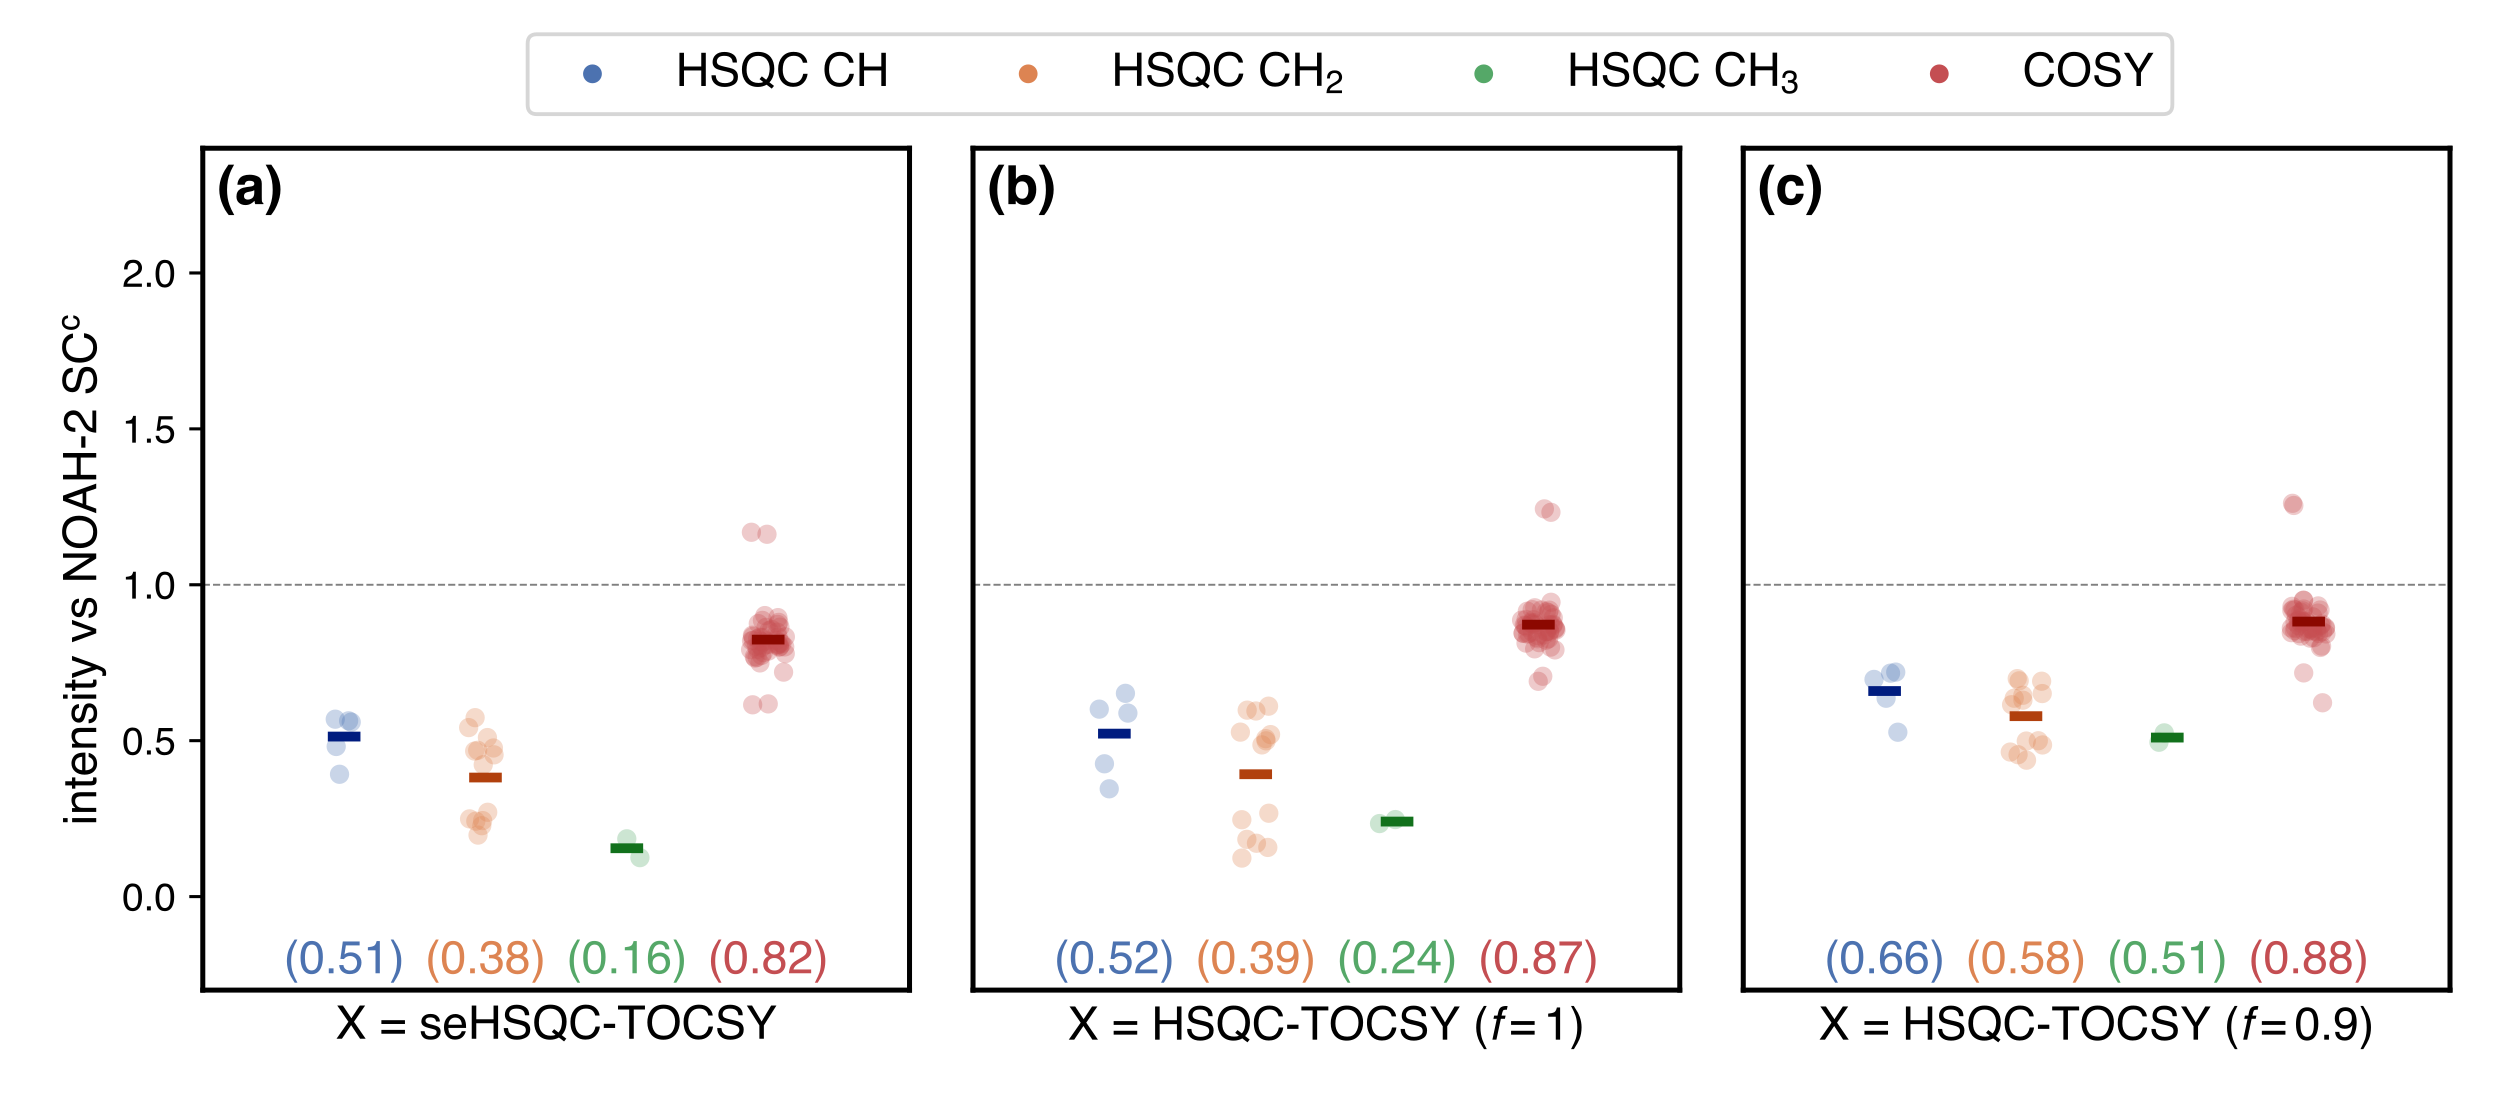 <?xml version="1.0" encoding="utf-8" standalone="no"?>
<!DOCTYPE svg PUBLIC "-//W3C//DTD SVG 1.1//EN"
  "http://www.w3.org/Graphics/SVG/1.1/DTD/svg11.dtd">
<!-- Created with matplotlib (https://matplotlib.org/) -->
<svg height="288pt" version="1.1" viewBox="0 0 648 288" width="648pt" xmlns="http://www.w3.org/2000/svg" xmlns:xlink="http://www.w3.org/1999/xlink">
 <defs>
  <style type="text/css">*{stroke-linecap:butt;stroke-linejoin:round;}</style>
 </defs>
 <g id="figure_1">
  <g id="patch_1">
   <path d="M 0 288 
L 648 288 
L 648 0 
L 0 0 
z
" style="fill:#ffffff;"/>
  </g>
  <g id="axes_1">
   <g id="patch_2">
    <path d="M 52.562 256.64 
L 235.748 256.64 
L 235.748 38.424 
L 52.562 38.424 
z
" style="fill:#ffffff;"/>
   </g>
   <g id="PathCollection_1">
    <defs>
     <path d="M 0 2.5 
C 0.663 2.5 1.299 2.237 1.768 1.768 
C 2.237 1.299 2.5 0.663 2.5 -0 
C 2.5 -0.663 2.237 -1.299 1.768 -1.768 
C 1.299 -2.237 0.663 -2.5 0 -2.5 
C -0.663 -2.5 -1.299 -2.237 -1.768 -1.768 
C -2.237 -1.299 -2.5 -0.663 -2.5 0 
C -2.5 0.663 -2.237 1.299 -1.768 1.768 
C -1.299 2.237 -0.663 2.5 0 2.5 
z
" id="C0_0_65a610bf66"/>
    </defs>
    <g clip-path="url(#pdb12cc04f4)">
     <use style="fill:#4c72b0;fill-opacity:0.3;" x="87.143" xlink:href="#C0_0_65a610bf66" y="193.487"/>
    </g>
    <g clip-path="url(#pdb12cc04f4)">
     <use style="fill:#4c72b0;fill-opacity:0.3;" x="88.008" xlink:href="#C0_0_65a610bf66" y="200.693"/>
    </g>
    <g clip-path="url(#pdb12cc04f4)">
     <use style="fill:#4c72b0;fill-opacity:0.3;" x="91.037" xlink:href="#C0_0_65a610bf66" y="187.173"/>
    </g>
    <g clip-path="url(#pdb12cc04f4)">
     <use style="fill:#4c72b0;fill-opacity:0.3;" x="90.357" xlink:href="#C0_0_65a610bf66" y="186.836"/>
    </g>
    <g clip-path="url(#pdb12cc04f4)">
     <use style="fill:#4c72b0;fill-opacity:0.3;" x="86.897" xlink:href="#C0_0_65a610bf66" y="186.415"/>
    </g>
   </g>
   <g id="PathCollection_2">
    <defs>
     <path d="M 0 2.5 
C 0.663 2.5 1.299 2.237 1.768 1.768 
C 2.237 1.299 2.5 0.663 2.5 -0 
C 2.5 -0.663 2.237 -1.299 1.768 -1.768 
C 1.299 -2.237 0.663 -2.5 0 -2.5 
C -0.663 -2.5 -1.299 -2.237 -1.768 -1.768 
C -2.237 -1.299 -2.5 -0.663 -2.5 0 
C -2.5 0.663 -2.237 1.299 -1.768 1.768 
C -1.299 2.237 -0.663 2.5 0 2.5 
z
" id="C1_0_af6515d5ed"/>
    </defs>
    <g clip-path="url(#pdb12cc04f4)">
     <use style="fill:#dd8452;fill-opacity:0.3;" x="124.881" xlink:href="#C1_0_af6515d5ed" y="214.025"/>
    </g>
    <g clip-path="url(#pdb12cc04f4)">
     <use style="fill:#dd8452;fill-opacity:0.3;" x="121.714" xlink:href="#C1_0_af6515d5ed" y="212.254"/>
    </g>
    <g clip-path="url(#pdb12cc04f4)">
     <use style="fill:#dd8452;fill-opacity:0.3;" x="126.412" xlink:href="#C1_0_af6515d5ed" y="210.541"/>
    </g>
    <g clip-path="url(#pdb12cc04f4)">
     <use style="fill:#dd8452;fill-opacity:0.3;" x="123.904" xlink:href="#C1_0_af6515d5ed" y="216.454"/>
    </g>
    <g clip-path="url(#pdb12cc04f4)">
     <use style="fill:#dd8452;fill-opacity:0.3;" x="123.327" xlink:href="#C1_0_af6515d5ed" y="212.837"/>
    </g>
    <g clip-path="url(#pdb12cc04f4)">
     <use style="fill:#dd8452;fill-opacity:0.3;" x="125.098" xlink:href="#C1_0_af6515d5ed" y="212.697"/>
    </g>
    <g clip-path="url(#pdb12cc04f4)">
     <use style="fill:#dd8452;fill-opacity:0.3;" x="123.814" xlink:href="#C1_0_af6515d5ed" y="194.481"/>
    </g>
    <g clip-path="url(#pdb12cc04f4)">
     <use style="fill:#dd8452;fill-opacity:0.3;" x="127.895" xlink:href="#C1_0_af6515d5ed" y="193.878"/>
    </g>
    <g clip-path="url(#pdb12cc04f4)">
     <use style="fill:#dd8452;fill-opacity:0.3;" x="123.151" xlink:href="#C1_0_af6515d5ed" y="186.014"/>
    </g>
    <g clip-path="url(#pdb12cc04f4)">
     <use style="fill:#dd8452;fill-opacity:0.3;" x="125.256" xlink:href="#C1_0_af6515d5ed" y="198.211"/>
    </g>
    <g clip-path="url(#pdb12cc04f4)">
     <use style="fill:#dd8452;fill-opacity:0.3;" x="121.477" xlink:href="#C1_0_af6515d5ed" y="188.589"/>
    </g>
    <g clip-path="url(#pdb12cc04f4)">
     <use style="fill:#dd8452;fill-opacity:0.3;" x="123.035" xlink:href="#C1_0_af6515d5ed" y="194.675"/>
    </g>
    <g clip-path="url(#pdb12cc04f4)">
     <use style="fill:#dd8452;fill-opacity:0.3;" x="128.06" xlink:href="#C1_0_af6515d5ed" y="195.654"/>
    </g>
    <g clip-path="url(#pdb12cc04f4)">
     <use style="fill:#dd8452;fill-opacity:0.3;" x="126.339" xlink:href="#C1_0_af6515d5ed" y="191.174"/>
    </g>
   </g>
   <g id="PathCollection_3">
    <defs>
     <path d="M 0 2.5 
C 0.663 2.5 1.299 2.237 1.768 1.768 
C 2.237 1.299 2.5 0.663 2.5 -0 
C 2.5 -0.663 2.237 -1.299 1.768 -1.768 
C 1.299 -2.237 0.663 -2.5 0 -2.5 
C -0.663 -2.5 -1.299 -2.237 -1.768 -1.768 
C -2.237 -1.299 -2.5 -0.663 -2.5 0 
C -2.5 0.663 -2.237 1.299 -1.768 1.768 
C -1.299 2.237 -0.663 2.5 0 2.5 
z
" id="C2_0_95dc6fc3d4"/>
    </defs>
    <g clip-path="url(#pdb12cc04f4)">
     <use style="fill:#55a868;fill-opacity:0.3;" x="162.464" xlink:href="#C2_0_95dc6fc3d4" y="217.42"/>
    </g>
    <g clip-path="url(#pdb12cc04f4)">
     <use style="fill:#55a868;fill-opacity:0.3;" x="165.866" xlink:href="#C2_0_95dc6fc3d4" y="222.3"/>
    </g>
   </g>
   <g id="PathCollection_4">
    <defs>
     <path d="M 0 2.5 
C 0.663 2.5 1.299 2.237 1.768 1.768 
C 2.237 1.299 2.5 0.663 2.5 -0 
C 2.5 -0.663 2.237 -1.299 1.768 -1.768 
C 1.299 -2.237 0.663 -2.5 0 -2.5 
C -0.663 -2.5 -1.299 -2.237 -1.768 -1.768 
C -2.237 -1.299 -2.5 -0.663 -2.5 0 
C -2.5 0.663 -2.237 1.299 -1.768 1.768 
C -1.299 2.237 -0.663 2.5 0 2.5 
z
" id="C3_0_1cbadec29f"/>
    </defs>
    <g clip-path="url(#pdb12cc04f4)">
     <use style="fill:#c44e52;fill-opacity:0.3;" x="198.803" xlink:href="#C3_0_1cbadec29f" y="138.484"/>
    </g>
    <g clip-path="url(#pdb12cc04f4)">
     <use style="fill:#c44e52;fill-opacity:0.3;" x="195.091" xlink:href="#C3_0_1cbadec29f" y="182.684"/>
    </g>
    <g clip-path="url(#pdb12cc04f4)">
     <use style="fill:#c44e52;fill-opacity:0.3;" x="201.56" xlink:href="#C3_0_1cbadec29f" y="161.85"/>
    </g>
    <g clip-path="url(#pdb12cc04f4)">
     <use style="fill:#c44e52;fill-opacity:0.3;" x="198.254" xlink:href="#C3_0_1cbadec29f" y="159.553"/>
    </g>
    <g clip-path="url(#pdb12cc04f4)">
     <use style="fill:#c44e52;fill-opacity:0.3;" x="201.839" xlink:href="#C3_0_1cbadec29f" y="161.316"/>
    </g>
    <g clip-path="url(#pdb12cc04f4)">
     <use style="fill:#c44e52;fill-opacity:0.3;" x="201.474" xlink:href="#C3_0_1cbadec29f" y="167.277"/>
    </g>
    <g clip-path="url(#pdb12cc04f4)">
     <use style="fill:#c44e52;fill-opacity:0.3;" x="202.151" xlink:href="#C3_0_1cbadec29f" y="162.557"/>
    </g>
    <g clip-path="url(#pdb12cc04f4)">
     <use style="fill:#c44e52;fill-opacity:0.3;" x="201.154" xlink:href="#C3_0_1cbadec29f" y="166.009"/>
    </g>
    <g clip-path="url(#pdb12cc04f4)">
     <use style="fill:#c44e52;fill-opacity:0.3;" x="197.597" xlink:href="#C3_0_1cbadec29f" y="165.239"/>
    </g>
    <g clip-path="url(#pdb12cc04f4)">
     <use style="fill:#c44e52;fill-opacity:0.3;" x="200.017" xlink:href="#C3_0_1cbadec29f" y="163.139"/>
    </g>
    <g clip-path="url(#pdb12cc04f4)">
     <use style="fill:#c44e52;fill-opacity:0.3;" x="196.245" xlink:href="#C3_0_1cbadec29f" y="170.383"/>
    </g>
    <g clip-path="url(#pdb12cc04f4)">
     <use style="fill:#c44e52;fill-opacity:0.3;" x="195.518" xlink:href="#C3_0_1cbadec29f" y="170.232"/>
    </g>
    <g clip-path="url(#pdb12cc04f4)">
     <use style="fill:#c44e52;fill-opacity:0.3;" x="198.375" xlink:href="#C3_0_1cbadec29f" y="167.179"/>
    </g>
    <g clip-path="url(#pdb12cc04f4)">
     <use style="fill:#c44e52;fill-opacity:0.3;" x="197.467" xlink:href="#C3_0_1cbadec29f" y="167.817"/>
    </g>
    <g clip-path="url(#pdb12cc04f4)">
     <use style="fill:#c44e52;fill-opacity:0.3;" x="196.995" xlink:href="#C3_0_1cbadec29f" y="165.164"/>
    </g>
    <g clip-path="url(#pdb12cc04f4)">
     <use style="fill:#c44e52;fill-opacity:0.3;" x="202.221" xlink:href="#C3_0_1cbadec29f" y="166.57"/>
    </g>
    <g clip-path="url(#pdb12cc04f4)">
     <use style="fill:#c44e52;fill-opacity:0.3;" x="196.042" xlink:href="#C3_0_1cbadec29f" y="167.55"/>
    </g>
    <g clip-path="url(#pdb12cc04f4)">
     <use style="fill:#c44e52;fill-opacity:0.3;" x="201.99" xlink:href="#C3_0_1cbadec29f" y="167.759"/>
    </g>
    <g clip-path="url(#pdb12cc04f4)">
     <use style="fill:#c44e52;fill-opacity:0.3;" x="196.392" xlink:href="#C3_0_1cbadec29f" y="165.558"/>
    </g>
    <g clip-path="url(#pdb12cc04f4)">
     <use style="fill:#c44e52;fill-opacity:0.3;" x="203.564" xlink:href="#C3_0_1cbadec29f" y="165.072"/>
    </g>
    <g clip-path="url(#pdb12cc04f4)">
     <use style="fill:#c44e52;fill-opacity:0.3;" x="199.33" xlink:href="#C3_0_1cbadec29f" y="163.448"/>
    </g>
    <g clip-path="url(#pdb12cc04f4)">
     <use style="fill:#c44e52;fill-opacity:0.3;" x="203.103" xlink:href="#C3_0_1cbadec29f" y="174.216"/>
    </g>
    <g clip-path="url(#pdb12cc04f4)">
     <use style="fill:#c44e52;fill-opacity:0.3;" x="203.539" xlink:href="#C3_0_1cbadec29f" y="169.426"/>
    </g>
    <g clip-path="url(#pdb12cc04f4)">
     <use style="fill:#c44e52;fill-opacity:0.3;" x="201.645" xlink:href="#C3_0_1cbadec29f" y="160.082"/>
    </g>
    <g clip-path="url(#pdb12cc04f4)">
     <use style="fill:#c44e52;fill-opacity:0.3;" x="194.558" xlink:href="#C3_0_1cbadec29f" y="168.38"/>
    </g>
    <g clip-path="url(#pdb12cc04f4)">
     <use style="fill:#c44e52;fill-opacity:0.3;" x="196.549" xlink:href="#C3_0_1cbadec29f" y="161.639"/>
    </g>
    <g clip-path="url(#pdb12cc04f4)">
     <use style="fill:#c44e52;fill-opacity:0.3;" x="196.939" xlink:href="#C3_0_1cbadec29f" y="167.189"/>
    </g>
    <g clip-path="url(#pdb12cc04f4)">
     <use style="fill:#c44e52;fill-opacity:0.3;" x="202.677" xlink:href="#C3_0_1cbadec29f" y="166.833"/>
    </g>
    <g clip-path="url(#pdb12cc04f4)">
     <use style="fill:#c44e52;fill-opacity:0.3;" x="198.566" xlink:href="#C3_0_1cbadec29f" y="162.616"/>
    </g>
    <g clip-path="url(#pdb12cc04f4)">
     <use style="fill:#c44e52;fill-opacity:0.3;" x="197.174" xlink:href="#C3_0_1cbadec29f" y="166.21"/>
    </g>
    <g clip-path="url(#pdb12cc04f4)">
     <use style="fill:#c44e52;fill-opacity:0.3;" x="195.741" xlink:href="#C3_0_1cbadec29f" y="170.573"/>
    </g>
    <g clip-path="url(#pdb12cc04f4)">
     <use style="fill:#c44e52;fill-opacity:0.3;" x="201.571" xlink:href="#C3_0_1cbadec29f" y="166.989"/>
    </g>
    <g clip-path="url(#pdb12cc04f4)">
     <use style="fill:#c44e52;fill-opacity:0.3;" x="203.404" xlink:href="#C3_0_1cbadec29f" y="167.677"/>
    </g>
    <g clip-path="url(#pdb12cc04f4)">
     <use style="fill:#c44e52;fill-opacity:0.3;" x="199.355" xlink:href="#C3_0_1cbadec29f" y="166.995"/>
    </g>
    <g clip-path="url(#pdb12cc04f4)">
     <use style="fill:#c44e52;fill-opacity:0.3;" x="201.907" xlink:href="#C3_0_1cbadec29f" y="167.039"/>
    </g>
    <g clip-path="url(#pdb12cc04f4)">
     <use style="fill:#c44e52;fill-opacity:0.3;" x="199.162" xlink:href="#C3_0_1cbadec29f" y="168.75"/>
    </g>
    <g clip-path="url(#pdb12cc04f4)">
     <use style="fill:#c44e52;fill-opacity:0.3;" x="196.35" xlink:href="#C3_0_1cbadec29f" y="168.332"/>
    </g>
    <g clip-path="url(#pdb12cc04f4)">
     <use style="fill:#c44e52;fill-opacity:0.3;" x="194.765" xlink:href="#C3_0_1cbadec29f" y="137.964"/>
    </g>
    <g clip-path="url(#pdb12cc04f4)">
     <use style="fill:#c44e52;fill-opacity:0.3;" x="199.127" xlink:href="#C3_0_1cbadec29f" y="182.452"/>
    </g>
    <g clip-path="url(#pdb12cc04f4)">
     <use style="fill:#c44e52;fill-opacity:0.3;" x="197.621" xlink:href="#C3_0_1cbadec29f" y="160.806"/>
    </g>
    <g clip-path="url(#pdb12cc04f4)">
     <use style="fill:#c44e52;fill-opacity:0.3;" x="198.581" xlink:href="#C3_0_1cbadec29f" y="166.121"/>
    </g>
    <g clip-path="url(#pdb12cc04f4)">
     <use style="fill:#c44e52;fill-opacity:0.3;" x="197.64" xlink:href="#C3_0_1cbadec29f" y="166.436"/>
    </g>
    <g clip-path="url(#pdb12cc04f4)">
     <use style="fill:#c44e52;fill-opacity:0.3;" x="201.429" xlink:href="#C3_0_1cbadec29f" y="163.85"/>
    </g>
    <g clip-path="url(#pdb12cc04f4)">
     <use style="fill:#c44e52;fill-opacity:0.3;" x="196.974" xlink:href="#C3_0_1cbadec29f" y="171.831"/>
    </g>
    <g clip-path="url(#pdb12cc04f4)">
     <use style="fill:#c44e52;fill-opacity:0.3;" x="195.221" xlink:href="#C3_0_1cbadec29f" y="165.988"/>
    </g>
    <g clip-path="url(#pdb12cc04f4)">
     <use style="fill:#c44e52;fill-opacity:0.3;" x="195.125" xlink:href="#C3_0_1cbadec29f" y="164.962"/>
    </g>
    <g clip-path="url(#pdb12cc04f4)">
     <use style="fill:#c44e52;fill-opacity:0.3;" x="201.701" xlink:href="#C3_0_1cbadec29f" y="165.097"/>
    </g>
    <g clip-path="url(#pdb12cc04f4)">
     <use style="fill:#c44e52;fill-opacity:0.3;" x="202.1" xlink:href="#C3_0_1cbadec29f" y="167.58"/>
    </g>
    <g clip-path="url(#pdb12cc04f4)">
     <use style="fill:#c44e52;fill-opacity:0.3;" x="197.848" xlink:href="#C3_0_1cbadec29f" y="169.171"/>
    </g>
    <g clip-path="url(#pdb12cc04f4)">
     <use style="fill:#c44e52;fill-opacity:0.3;" x="195.032" xlink:href="#C3_0_1cbadec29f" y="164.645"/>
    </g>
    <g clip-path="url(#pdb12cc04f4)">
     <use style="fill:#c44e52;fill-opacity:0.3;" x="197.39" xlink:href="#C3_0_1cbadec29f" y="169.885"/>
    </g>
    <g clip-path="url(#pdb12cc04f4)">
     <use style="fill:#c44e52;fill-opacity:0.3;" x="194.79" xlink:href="#C3_0_1cbadec29f" y="166.09"/>
    </g>
   </g>
   <g id="PathCollection_5"/>
   <g id="PathCollection_6"/>
   <g id="PathCollection_7"/>
   <g id="PathCollection_8"/>
   <g id="PathCollection_9">
    <defs>
     <path d="M 4.23 0 
L -4.23 -0 
" id="mbce7328a5b" style="stroke:#001c7f;stroke-width:2.531;"/>
    </defs>
    <g clip-path="url(#pdb12cc04f4)">
     <use style="fill:#001c7f;stroke:#001c7f;stroke-width:2.531;" x="89.199" xlink:href="#mbce7328a5b" y="190.921"/>
    </g>
   </g>
   <g id="matplotlib.axis_1">
    <g id="text_1">
     <!-- X = seHSQC-TOCSY -->
     <g transform="translate(86.976 269.248)scale(0.12 -0.12)">
      <defs>
       <path d="M 13.766 0 
L 2.047 0 
L 27.734 36.766 
L 3.656 71.734 
L 15.828 71.734 
L 34.125 44.281 
L 52.297 71.734 
L 63.875 71.734 
L 39.797 36.766 
L 65.047 0 
L 52.984 0 
L 33.641 29.5 
z
" id="Helvetica-88"/>
       <path id="Helvetica-32"/>
       <path d="M 55.422 40.141 
L 55.422 31.938 
L 4.5 31.938 
L 4.5 40.141 
z
M 55.422 19.188 
L 55.422 10.844 
L 4.5 10.844 
L 4.5 19.188 
z
" id="Helvetica-61"/>
       <path d="M 11.672 16.406 
Q 12.062 12.016 13.875 9.672 
Q 17.188 5.422 25.391 5.422 
Q 30.281 5.422 33.984 7.547 
Q 37.703 9.672 37.703 14.109 
Q 37.703 17.484 34.719 19.234 
Q 32.812 20.312 27.203 21.734 
L 20.219 23.484 
Q 13.531 25.141 10.359 27.203 
Q 4.688 30.766 4.688 37.062 
Q 4.688 44.484 10.031 49.062 
Q 15.375 53.656 24.422 53.656 
Q 36.234 53.656 41.453 46.734 
Q 44.734 42.328 44.625 37.25 
L 36.328 37.25 
Q 36.078 40.234 34.234 42.672 
Q 31.203 46.141 23.734 46.141 
Q 18.75 46.141 16.188 44.234 
Q 13.625 42.328 13.625 39.203 
Q 13.625 35.797 17 33.734 
Q 18.953 32.516 22.75 31.594 
L 28.562 30.172 
Q 38.031 27.875 41.266 25.734 
Q 46.391 22.359 46.391 15.141 
Q 46.391 8.156 41.094 3.078 
Q 35.797 -2 24.953 -2 
Q 13.281 -2 8.422 3.297 
Q 3.562 8.594 3.219 16.406 
z
M 24.656 53.562 
z
" id="Helvetica-115"/>
       <path d="M 28.219 53.469 
Q 33.797 53.469 39.016 50.859 
Q 44.234 48.25 46.969 44.094 
Q 49.609 40.141 50.484 34.859 
Q 51.266 31.25 51.266 23.344 
L 12.938 23.344 
Q 13.188 15.375 16.703 10.562 
Q 20.219 5.766 27.594 5.766 
Q 34.469 5.766 38.578 10.297 
Q 40.922 12.938 41.891 16.406 
L 50.531 16.406 
Q 50.203 13.531 48.266 9.984 
Q 46.344 6.453 43.953 4.203 
Q 39.938 0.297 34.031 -1.078 
Q 30.859 -1.859 26.859 -1.859 
Q 17.094 -1.859 10.297 5.25 
Q 3.516 12.359 3.516 25.141 
Q 3.516 37.75 10.344 45.609 
Q 17.188 53.469 28.219 53.469 
z
M 42.234 30.328 
Q 41.703 36.031 39.75 39.453 
Q 36.141 45.797 27.688 45.797 
Q 21.625 45.797 17.516 41.422 
Q 13.422 37.062 13.188 30.328 
z
M 27.391 53.562 
z
" id="Helvetica-101"/>
       <path d="M 7.859 71.734 
L 17.672 71.734 
L 17.672 42.094 
L 54.984 42.094 
L 54.984 71.734 
L 64.797 71.734 
L 64.797 0 
L 54.984 0 
L 54.984 33.547 
L 17.672 33.547 
L 17.672 0 
L 7.859 0 
z
" id="Helvetica-72"/>
       <path d="M 13.969 23.141 
Q 14.312 17.047 16.844 13.234 
Q 21.688 6.109 33.891 6.109 
Q 39.359 6.109 43.844 7.672 
Q 52.547 10.688 52.547 18.5 
Q 52.547 24.359 48.875 26.859 
Q 45.172 29.297 37.25 31.109 
L 27.547 33.297 
Q 18.016 35.453 14.062 38.031 
Q 7.234 42.531 7.234 51.469 
Q 7.234 61.141 13.922 67.328 
Q 20.609 73.531 32.859 73.531 
Q 44.141 73.531 52.016 68.078 
Q 59.906 62.641 59.906 50.688 
L 50.781 50.688 
Q 50.047 56.453 47.656 59.516 
Q 43.219 65.141 32.562 65.141 
Q 23.969 65.141 20.203 61.516 
Q 16.453 57.906 16.453 53.125 
Q 16.453 47.859 20.844 45.406 
Q 23.734 43.844 33.891 41.5 
L 43.953 39.203 
Q 51.219 37.547 55.172 34.672 
Q 62.016 29.641 62.016 20.062 
Q 62.016 8.156 53.344 3.031 
Q 44.672 -2.094 33.203 -2.094 
Q 19.828 -2.094 12.25 4.734 
Q 4.688 11.531 4.828 23.141 
z
M 33.594 73.688 
z
" id="Helvetica-83"/>
       <path d="M 73.25 0.203 
L 68.359 -5.719 
L 57.281 2.734 
Q 53.266 0.531 48.609 -0.781 
Q 43.953 -2.094 38.422 -2.094 
Q 21.734 -2.094 12.25 8.844 
Q 3.906 19.484 3.906 35.5 
Q 3.906 50.047 11.141 60.406 
Q 20.406 73.688 38.578 73.688 
Q 57.562 73.688 66.703 61.469 
Q 73.828 51.953 73.828 37.109 
Q 73.828 30.172 72.125 23.781 
Q 69.531 14.016 63.375 7.859 
z
M 39.594 6.594 
Q 42.625 6.594 45.266 7 
Q 47.906 7.422 49.859 8.641 
L 42 14.797 
L 46.875 20.797 
L 56.25 13.531 
Q 60.688 18.609 62.281 24.906 
Q 63.875 31.203 63.875 36.969 
Q 63.875 49.609 57.25 57.328 
Q 50.641 65.047 39.156 65.047 
Q 27.547 65.047 20.75 57.641 
Q 13.969 50.25 13.969 34.859 
Q 13.969 21.922 20.484 14.25 
Q 27 6.594 39.594 6.594 
z
" id="Helvetica-81"/>
       <path d="M 37.844 73.688 
Q 51.469 73.688 58.984 66.5 
Q 66.5 59.328 67.328 50.203 
L 57.859 50.203 
Q 56.25 57.125 51.438 61.172 
Q 46.625 65.234 37.938 65.234 
Q 27.344 65.234 20.828 57.781 
Q 14.312 50.344 14.312 34.969 
Q 14.312 22.359 20.188 14.516 
Q 26.078 6.688 37.75 6.688 
Q 48.484 6.688 54.109 14.938 
Q 57.078 19.281 58.547 26.375 
L 68.016 26.375 
Q 66.75 15.047 59.625 7.375 
Q 51.078 -1.859 36.578 -1.859 
Q 24.078 -1.859 15.578 5.719 
Q 4.391 15.719 4.391 36.625 
Q 4.391 52.484 12.797 62.641 
Q 21.875 73.688 37.844 73.688 
z
M 35.891 73.688 
z
" id="Helvetica-67"/>
       <path d="M 4.156 32.375 
L 28.656 32.375 
L 28.656 23.344 
L 4.156 23.344 
z
" id="Helvetica-45"/>
       <path d="M 59.812 71.734 
L 59.812 63.188 
L 35.641 63.188 
L 35.641 0 
L 25.781 0 
L 25.781 63.188 
L 1.609 63.188 
L 1.609 71.734 
z
" id="Helvetica-84"/>
       <path d="M 38.578 73.688 
Q 57.562 73.688 66.703 61.469 
Q 73.828 51.953 73.828 37.109 
Q 73.828 21.047 65.672 10.406 
Q 56.109 -2.094 38.375 -2.094 
Q 21.828 -2.094 12.359 8.844 
Q 3.906 19.391 3.906 35.5 
Q 3.906 50.047 11.141 60.406 
Q 20.406 73.688 38.578 73.688 
z
M 39.547 6.594 
Q 52.391 6.594 58.125 15.797 
Q 63.875 25 63.875 36.969 
Q 63.875 49.609 57.25 57.328 
Q 50.641 65.047 39.156 65.047 
Q 28.031 65.047 21 57.391 
Q 13.969 49.75 13.969 34.859 
Q 13.969 22.953 20 14.766 
Q 26.031 6.594 39.547 6.594 
z
M 38.875 73.688 
z
" id="Helvetica-79"/>
       <path d="M 2.047 71.734 
L 13.375 71.734 
L 33.984 37.25 
L 54.594 71.734 
L 65.969 71.734 
L 38.875 28.906 
L 38.875 0 
L 29.156 0 
L 29.156 28.906 
z
M 34.125 71.734 
z
" id="Helvetica-89"/>
      </defs>
      <use xlink:href="#Helvetica-88"/>
      <use x="66.699" xlink:href="#Helvetica-32"/>
      <use x="94.482" xlink:href="#Helvetica-61"/>
      <use x="152.881" xlink:href="#Helvetica-32"/>
      <use x="180.664" xlink:href="#Helvetica-115"/>
      <use x="230.664" xlink:href="#Helvetica-101"/>
      <use x="286.279" xlink:href="#Helvetica-72"/>
      <use x="358.496" xlink:href="#Helvetica-83"/>
      <use x="425.195" xlink:href="#Helvetica-81"/>
      <use x="502.979" xlink:href="#Helvetica-67"/>
      <use x="575.195" xlink:href="#Helvetica-45"/>
      <use x="608.496" xlink:href="#Helvetica-84"/>
      <use x="669.58" xlink:href="#Helvetica-79"/>
      <use x="747.363" xlink:href="#Helvetica-67"/>
      <use x="819.58" xlink:href="#Helvetica-83"/>
      <use x="886.279" xlink:href="#Helvetica-89"/>
     </g>
    </g>
   </g>
   <g id="matplotlib.axis_2">
    <g id="ytick_1">
     <g id="line2d_1">
      <defs>
       <path d="M 0 0 
L -3.5 0 
" id="mee160b4af5" style="stroke:#000000;stroke-width:0.8;"/>
      </defs>
      <g>
       <use style="stroke:#000000;stroke-width:0.8;" x="52.562" xlink:href="#mee160b4af5" y="232.394"/>
      </g>
     </g>
     <g id="text_2">
      <!-- 0.0 -->
      <g transform="translate(31.668 235.979)scale(0.1 -0.1)">
       <defs>
        <path d="M 27.047 69.922 
Q 40.625 69.922 46.688 58.734 
Q 51.375 50.094 51.375 35.062 
Q 51.375 20.797 47.125 11.469 
Q 40.969 -1.906 27 -1.906 
Q 14.406 -1.906 8.25 9.031 
Q 3.125 18.172 3.125 33.547 
Q 3.125 45.453 6.203 54 
Q 11.969 69.922 27.047 69.922 
z
M 26.953 6.109 
Q 33.797 6.109 37.844 12.156 
Q 41.891 18.219 41.891 34.719 
Q 41.891 46.625 38.953 54.312 
Q 36.031 62.016 27.594 62.016 
Q 19.828 62.016 16.234 54.703 
Q 12.641 47.406 12.641 33.203 
Q 12.641 22.516 14.938 16.016 
Q 18.453 6.109 26.953 6.109 
z
" id="Helvetica-48"/>
        <path d="M 8.547 10.641 
L 18.75 10.641 
L 18.75 0 
L 8.547 0 
z
" id="Helvetica-46"/>
       </defs>
       <use xlink:href="#Helvetica-48"/>
       <use x="55.615" xlink:href="#Helvetica-46"/>
       <use x="83.398" xlink:href="#Helvetica-48"/>
      </g>
     </g>
    </g>
    <g id="ytick_2">
     <g id="line2d_2">
      <g>
       <use style="stroke:#000000;stroke-width:0.8;" x="52.562" xlink:href="#mee160b4af5" y="191.983"/>
      </g>
     </g>
     <g id="text_3">
      <!-- 0.5 -->
      <g transform="translate(31.668 195.569)scale(0.1 -0.1)">
       <defs>
        <path d="M 12.359 17.828 
Q 13.234 10.297 19.344 7.422 
Q 22.469 5.953 26.562 5.953 
Q 34.375 5.953 38.125 10.938 
Q 41.891 15.922 41.891 21.969 
Q 41.891 29.297 37.422 33.297 
Q 32.953 37.312 26.703 37.312 
Q 22.172 37.312 18.922 35.547 
Q 15.672 33.797 13.375 30.672 
L 5.766 31.109 
L 11.078 68.75 
L 47.406 68.75 
L 47.406 60.25 
L 17.672 60.25 
L 14.703 40.828 
Q 17.141 42.672 19.344 43.609 
Q 23.25 45.219 28.375 45.219 
Q 37.984 45.219 44.672 39.016 
Q 51.375 32.812 51.375 23.297 
Q 51.375 13.375 45.234 5.797 
Q 39.109 -1.766 25.688 -1.766 
Q 17.141 -1.766 10.562 3.047 
Q 4 7.859 3.219 17.828 
z
" id="Helvetica-53"/>
       </defs>
       <use xlink:href="#Helvetica-48"/>
       <use x="55.615" xlink:href="#Helvetica-46"/>
       <use x="83.398" xlink:href="#Helvetica-53"/>
      </g>
     </g>
    </g>
    <g id="ytick_3">
     <g id="line2d_3">
      <g>
       <use style="stroke:#000000;stroke-width:0.8;" x="52.562" xlink:href="#mee160b4af5" y="151.573"/>
      </g>
     </g>
     <g id="text_4">
      <!-- 1.0 -->
      <g transform="translate(31.668 155.158)scale(0.1 -0.1)">
       <defs>
        <path d="M 9.578 49.516 
L 9.578 56.25 
Q 19.094 57.172 22.844 59.344 
Q 26.609 61.531 28.469 69.625 
L 35.406 69.625 
L 35.406 0 
L 26.031 0 
L 26.031 49.516 
z
" id="Helvetica-49"/>
       </defs>
       <use xlink:href="#Helvetica-49"/>
       <use x="55.615" xlink:href="#Helvetica-46"/>
       <use x="83.398" xlink:href="#Helvetica-48"/>
      </g>
     </g>
    </g>
    <g id="ytick_4">
     <g id="line2d_4">
      <g>
       <use style="stroke:#000000;stroke-width:0.8;" x="52.562" xlink:href="#mee160b4af5" y="111.163"/>
      </g>
     </g>
     <g id="text_5">
      <!-- 1.5 -->
      <g transform="translate(31.668 114.748)scale(0.1 -0.1)">
       <use xlink:href="#Helvetica-49"/>
       <use x="55.615" xlink:href="#Helvetica-46"/>
       <use x="83.398" xlink:href="#Helvetica-53"/>
      </g>
     </g>
    </g>
    <g id="ytick_5">
     <g id="line2d_5">
      <g>
       <use style="stroke:#000000;stroke-width:0.8;" x="52.562" xlink:href="#mee160b4af5" y="70.752"/>
      </g>
     </g>
     <g id="text_6">
      <!-- 2.0 -->
      <g transform="translate(31.668 74.338)scale(0.1 -0.1)">
       <defs>
        <path d="M 3.125 0 
Q 3.609 9.031 6.859 15.719 
Q 10.109 22.406 19.531 27.875 
L 28.906 33.297 
Q 35.203 36.969 37.75 39.547 
Q 41.75 43.609 41.75 48.828 
Q 41.75 54.938 38.078 58.516 
Q 34.422 62.109 28.328 62.109 
Q 19.281 62.109 15.828 55.281 
Q 13.969 51.609 13.766 45.125 
L 4.828 45.125 
Q 4.984 54.25 8.203 60.016 
Q 13.922 70.172 28.375 70.172 
Q 40.375 70.172 45.922 63.672 
Q 51.469 57.172 51.469 49.219 
Q 51.469 40.828 45.562 34.859 
Q 42.141 31.391 33.297 26.469 
L 26.609 22.75 
Q 21.828 20.125 19.094 17.719 
Q 14.203 13.484 12.938 8.297 
L 51.125 8.297 
L 51.125 0 
L 3.125 0 
z
" id="Helvetica-50"/>
       </defs>
       <use xlink:href="#Helvetica-50"/>
       <use x="55.615" xlink:href="#Helvetica-46"/>
       <use x="83.398" xlink:href="#Helvetica-48"/>
      </g>
     </g>
    </g>
    <g id="text_7">
     <!-- intensity vs NOAH-2 $\rm SC^{c}$ -->
     <g transform="translate(25.028 213.892)rotate(-90)scale(0.12 -0.12)">
      <defs>
       <path d="M 6.453 52.047 
L 15.375 52.047 
L 15.375 0 
L 6.453 0 
z
M 6.453 71.734 
L 15.375 71.734 
L 15.375 61.766 
L 6.453 61.766 
z
" id="Helvetica-105"/>
       <path d="M 6.453 52.297 
L 14.797 52.297 
L 14.797 44.875 
Q 18.5 49.469 22.656 51.469 
Q 26.812 53.469 31.891 53.469 
Q 43.016 53.469 46.922 45.703 
Q 49.078 41.453 49.078 33.547 
L 49.078 0 
L 40.141 0 
L 40.141 32.953 
Q 40.141 37.75 38.719 40.672 
Q 36.375 45.562 30.219 45.562 
Q 27.094 45.562 25.094 44.922 
Q 21.484 43.844 18.75 40.625 
Q 16.547 38.031 15.891 35.266 
Q 15.234 32.516 15.234 27.391 
L 15.234 0 
L 6.453 0 
z
M 27.094 53.562 
z
" id="Helvetica-110"/>
       <path d="M 8.203 66.891 
L 17.094 66.891 
L 17.094 52.297 
L 25.438 52.297 
L 25.438 45.125 
L 17.094 45.125 
L 17.094 10.984 
Q 17.094 8.25 18.953 7.328 
Q 19.969 6.781 22.359 6.781 
Q 23 6.781 23.734 6.812 
Q 24.469 6.844 25.438 6.938 
L 25.438 0 
Q 23.922 -0.438 22.281 -0.625 
Q 20.656 -0.828 18.75 -0.828 
Q 12.594 -0.828 10.391 2.312 
Q 8.203 5.469 8.203 10.5 
L 8.203 45.125 
L 1.125 45.125 
L 1.125 52.297 
L 8.203 52.297 
z
" id="Helvetica-116"/>
       <path d="M 39.109 52.297 
L 48.828 52.297 
Q 46.969 47.266 40.578 29.344 
Q 35.797 15.875 32.562 7.375 
Q 24.953 -12.641 21.828 -17.031 
Q 18.703 -21.438 11.078 -21.438 
Q 9.234 -21.438 8.234 -21.281 
Q 7.234 -21.141 5.766 -20.75 
L 5.766 -12.75 
Q 8.062 -13.375 9.078 -13.516 
Q 10.109 -13.672 10.891 -13.672 
Q 13.328 -13.672 14.469 -12.859 
Q 15.625 -12.062 16.406 -10.891 
Q 16.656 -10.5 18.156 -6.875 
Q 19.672 -3.266 20.359 -1.516 
L 1.031 52.297 
L 10.984 52.297 
L 25 9.719 
z
M 24.953 53.562 
z
" id="Helvetica-121"/>
       <path d="M 10.75 52.297 
L 24.703 9.719 
L 39.312 52.297 
L 48.922 52.297 
L 29.203 0 
L 19.828 0 
L 0.531 52.297 
z
" id="Helvetica-118"/>
       <path d="M 7.625 71.734 
L 19.094 71.734 
L 55.328 13.625 
L 55.328 71.734 
L 64.547 71.734 
L 64.547 0 
L 53.656 0 
L 16.891 58.062 
L 16.891 0 
L 7.625 0 
z
M 35.453 71.734 
z
" id="Helvetica-78"/>
       <path d="M 44.438 29.391 
L 33.547 61.078 
L 21.969 29.391 
z
M 28.469 71.734 
L 39.453 71.734 
L 65.484 0 
L 54.828 0 
L 47.562 21.484 
L 19.188 21.484 
L 11.422 0 
L 1.469 0 
z
" id="Helvetica-65"/>
       <path d="M 26.609 53.812 
Q 35.453 53.812 40.984 49.516 
Q 46.531 45.219 47.656 34.719 
L 39.109 34.719 
Q 38.328 39.547 35.547 42.75 
Q 32.766 45.953 26.609 45.953 
Q 18.219 45.953 14.594 37.75 
Q 12.25 32.422 12.25 24.609 
Q 12.25 16.75 15.562 11.375 
Q 18.891 6 26.031 6 
Q 31.5 6 34.688 9.344 
Q 37.891 12.703 39.109 18.5 
L 47.656 18.5 
Q 46.188 8.109 40.328 3.297 
Q 34.469 -1.516 25.344 -1.516 
Q 15.094 -1.516 8.984 5.984 
Q 2.875 13.484 2.875 24.703 
Q 2.875 38.484 9.562 46.141 
Q 16.266 53.812 26.609 53.812 
z
M 25.25 53.562 
z
" id="Helvetica-99"/>
      </defs>
      <use transform="translate(0 0.723)" xlink:href="#Helvetica-105"/>
      <use transform="translate(22.217 0.723)" xlink:href="#Helvetica-110"/>
      <use transform="translate(77.832 0.723)" xlink:href="#Helvetica-116"/>
      <use transform="translate(105.615 0.723)" xlink:href="#Helvetica-101"/>
      <use transform="translate(161.23 0.723)" xlink:href="#Helvetica-110"/>
      <use transform="translate(216.846 0.723)" xlink:href="#Helvetica-115"/>
      <use transform="translate(266.846 0.723)" xlink:href="#Helvetica-105"/>
      <use transform="translate(289.062 0.723)" xlink:href="#Helvetica-116"/>
      <use transform="translate(316.846 0.723)" xlink:href="#Helvetica-121"/>
      <use transform="translate(366.846 0.723)" xlink:href="#Helvetica-32"/>
      <use transform="translate(394.629 0.723)" xlink:href="#Helvetica-118"/>
      <use transform="translate(444.629 0.723)" xlink:href="#Helvetica-115"/>
      <use transform="translate(494.629 0.723)" xlink:href="#Helvetica-32"/>
      <use transform="translate(522.412 0.723)" xlink:href="#Helvetica-78"/>
      <use transform="translate(594.629 0.723)" xlink:href="#Helvetica-79"/>
      <use transform="translate(672.412 0.723)" xlink:href="#Helvetica-65"/>
      <use transform="translate(739.111 0.723)" xlink:href="#Helvetica-72"/>
      <use transform="translate(811.328 0.723)" xlink:href="#Helvetica-45"/>
      <use transform="translate(844.629 0.723)" xlink:href="#Helvetica-50"/>
      <use transform="translate(900.244 0.723)" xlink:href="#Helvetica-32"/>
      <use transform="translate(928.027 0.723)" xlink:href="#Helvetica-83"/>
      <use transform="translate(994.727 0.723)" xlink:href="#Helvetica-67"/>
      <use transform="translate(1067.859 37.331)scale(0.7)" xlink:href="#Helvetica-99"/>
     </g>
    </g>
   </g>
   <g id="PathCollection_10">
    <defs>
     <path d="M 4.23 0 
L -4.23 -0 
" id="m89649be158" style="stroke:#b1400d;stroke-width:2.531;"/>
    </defs>
    <g clip-path="url(#pdb12cc04f4)">
     <use style="fill:#b1400d;stroke:#b1400d;stroke-width:2.531;" x="125.836" xlink:href="#m89649be158" y="201.534"/>
    </g>
   </g>
   <g id="line2d_6">
    <path clip-path="url(#pdb12cc04f4)" d="M 52.562 151.573 
L 235.748 151.573 
" style="fill:none;stroke:#808080;stroke-dasharray:1.85,0.8;stroke-dashoffset:0;stroke-width:0.5;"/>
   </g>
   <g id="patch_3">
    <path d="M 52.562 256.64 
L 52.562 38.424 
" style="fill:none;stroke:#000000;stroke-linecap:square;stroke-linejoin:miter;stroke-width:1.3;"/>
   </g>
   <g id="patch_4">
    <path d="M 235.748 256.64 
L 235.748 38.424 
" style="fill:none;stroke:#000000;stroke-linecap:square;stroke-linejoin:miter;stroke-width:1.3;"/>
   </g>
   <g id="patch_5">
    <path d="M 52.562 256.64 
L 235.748 256.64 
" style="fill:none;stroke:#000000;stroke-linecap:square;stroke-linejoin:miter;stroke-width:1.3;"/>
   </g>
   <g id="patch_6">
    <path d="M 52.562 38.424 
L 235.748 38.424 
" style="fill:none;stroke:#000000;stroke-linecap:square;stroke-linejoin:miter;stroke-width:1.3;"/>
   </g>
   <g id="PathCollection_11">
    <defs>
     <path d="M 4.23 0 
L -4.23 -0 
" id="m6ea814b6ea" style="stroke:#12711c;stroke-width:2.531;"/>
    </defs>
    <g clip-path="url(#pdb12cc04f4)">
     <use style="fill:#12711c;stroke:#12711c;stroke-width:2.531;" x="162.474" xlink:href="#m6ea814b6ea" y="219.86"/>
    </g>
   </g>
   <g id="text_8">
    <!-- (0.51) -->
    <g style="fill:#4c72b0;" transform="translate(73.527 252.276)scale(0.12 -0.12)">
     <defs>
      <path d="M 29.594 72.906 
Q 21.922 58.016 19.625 50.984 
Q 16.156 40.281 16.156 26.266 
Q 16.156 12.109 20.125 0.391 
Q 22.562 -6.844 29.734 -20.406 
L 23.828 -20.406 
Q 16.703 -9.281 14.984 -6.203 
Q 13.281 -3.125 11.281 2.156 
Q 8.547 9.375 7.469 17.578 
Q 6.938 21.828 6.938 25.688 
Q 6.938 40.141 11.469 51.422 
Q 14.359 58.594 23.484 72.906 
z
" id="Helvetica-40"/>
      <path d="M 3.469 -20.406 
Q 11.234 -5.281 13.484 1.656 
Q 16.891 12.156 16.891 26.266 
Q 16.891 40.375 12.938 52.094 
Q 10.5 59.328 3.328 72.906 
L 9.234 72.906 
Q 16.75 60.891 18.328 58.078 
Q 19.922 55.281 21.781 50.344 
Q 24.125 44.234 25.125 38.281 
Q 26.125 32.328 26.125 26.812 
Q 26.125 12.359 21.531 1.031 
Q 18.656 -6.25 9.578 -20.406 
z
" id="Helvetica-41"/>
     </defs>
     <use xlink:href="#Helvetica-40"/>
     <use x="33.301" xlink:href="#Helvetica-48"/>
     <use x="88.916" xlink:href="#Helvetica-46"/>
     <use x="116.699" xlink:href="#Helvetica-53"/>
     <use x="172.314" xlink:href="#Helvetica-49"/>
     <use x="227.93" xlink:href="#Helvetica-41"/>
    </g>
   </g>
   <g id="text_9">
    <!-- (0.38) -->
    <g style="fill:#dd8452;" transform="translate(110.164 252.276)scale(0.12 -0.12)">
     <defs>
      <path d="M 25.984 -1.906 
Q 13.578 -1.906 7.984 4.906 
Q 2.391 11.719 2.391 21.484 
L 11.578 21.484 
Q 12.156 14.703 14.109 11.625 
Q 17.531 6.109 26.469 6.109 
Q 33.406 6.109 37.594 9.812 
Q 41.797 13.531 41.797 19.391 
Q 41.797 26.609 37.375 29.484 
Q 32.953 32.375 25.094 32.375 
Q 24.219 32.375 23.312 32.344 
Q 22.406 32.328 21.484 32.281 
L 21.484 40.047 
Q 22.859 39.891 23.781 39.844 
Q 24.703 39.797 25.781 39.797 
Q 30.719 39.797 33.891 41.359 
Q 39.453 44.094 39.453 51.125 
Q 39.453 56.344 35.734 59.172 
Q 32.031 62.016 27.094 62.016 
Q 18.312 62.016 14.938 56.156 
Q 13.094 52.938 12.844 46.969 
L 4.156 46.969 
Q 4.156 54.781 7.281 60.25 
Q 12.641 70.016 26.172 70.016 
Q 36.859 70.016 42.719 65.25 
Q 48.578 60.5 48.578 51.469 
Q 48.578 45.016 45.125 41.016 
Q 42.969 38.531 39.547 37.109 
Q 45.062 35.594 48.156 31.266 
Q 51.266 26.953 51.266 20.703 
Q 51.266 10.688 44.672 4.391 
Q 38.094 -1.906 25.984 -1.906 
z
" id="Helvetica-51"/>
      <path d="M 27.203 40.625 
Q 33.016 40.625 36.281 43.875 
Q 39.547 47.125 39.547 51.609 
Q 39.547 55.516 36.422 58.781 
Q 33.297 62.062 26.906 62.062 
Q 20.562 62.062 17.719 58.781 
Q 14.891 55.516 14.891 51.125 
Q 14.891 46.188 18.547 43.406 
Q 22.219 40.625 27.203 40.625 
z
M 27.734 6 
Q 33.844 6 37.859 9.297 
Q 41.891 12.594 41.891 19.141 
Q 41.891 25.922 37.734 29.438 
Q 33.594 32.953 27.094 32.953 
Q 20.797 32.953 16.812 29.359 
Q 12.844 25.781 12.844 19.438 
Q 12.844 13.969 16.484 9.984 
Q 20.125 6 27.734 6 
z
M 15.234 37.25 
Q 11.578 38.812 9.516 40.922 
Q 5.672 44.828 5.672 51.078 
Q 5.672 58.891 11.328 64.5 
Q 17 70.125 27.391 70.125 
Q 37.453 70.125 43.156 64.812 
Q 48.875 59.516 48.875 52.438 
Q 48.875 45.906 45.562 41.844 
Q 43.703 39.547 39.797 37.359 
Q 44.141 35.359 46.625 32.766 
Q 51.266 27.875 51.266 20.062 
Q 51.266 10.844 45.062 4.422 
Q 38.875 -2 27.547 -2 
Q 17.328 -2 10.266 3.531 
Q 3.219 9.078 3.219 19.625 
Q 3.219 25.828 6.25 30.344 
Q 9.281 34.859 15.234 37.25 
z
" id="Helvetica-56"/>
     </defs>
     <use xlink:href="#Helvetica-40"/>
     <use x="33.301" xlink:href="#Helvetica-48"/>
     <use x="88.916" xlink:href="#Helvetica-46"/>
     <use x="116.699" xlink:href="#Helvetica-51"/>
     <use x="172.314" xlink:href="#Helvetica-56"/>
     <use x="227.93" xlink:href="#Helvetica-41"/>
    </g>
   </g>
   <g id="text_10">
    <!-- (0.16) -->
    <g style="fill:#55a868;" transform="translate(146.801 252.276)scale(0.12 -0.12)">
     <defs>
      <path d="M 29.25 70.219 
Q 40.969 70.219 45.578 64.141 
Q 50.203 58.062 50.203 51.609 
L 41.5 51.609 
Q 40.719 55.766 39.016 58.109 
Q 35.844 62.5 29.391 62.5 
Q 22.016 62.5 17.672 55.688 
Q 13.328 48.875 12.844 36.188 
Q 15.875 40.625 20.453 42.828 
Q 24.656 44.781 29.828 44.781 
Q 38.625 44.781 45.156 39.156 
Q 51.703 33.547 51.703 22.406 
Q 51.703 12.891 45.5 5.531 
Q 39.312 -1.812 27.828 -1.812 
Q 18.016 -1.812 10.891 5.641 
Q 3.766 13.094 3.766 30.719 
Q 3.766 43.75 6.938 52.828 
Q 13.031 70.219 29.25 70.219 
z
M 28.609 6 
Q 35.547 6 38.984 10.656 
Q 42.438 15.328 42.438 21.688 
Q 42.438 27.047 39.359 31.906 
Q 36.281 36.766 28.172 36.766 
Q 22.516 36.766 18.234 33 
Q 13.969 29.25 13.969 21.688 
Q 13.969 15.047 17.844 10.516 
Q 21.734 6 28.609 6 
z
" id="Helvetica-54"/>
     </defs>
     <use xlink:href="#Helvetica-40"/>
     <use x="33.301" xlink:href="#Helvetica-48"/>
     <use x="88.916" xlink:href="#Helvetica-46"/>
     <use x="116.699" xlink:href="#Helvetica-49"/>
     <use x="172.314" xlink:href="#Helvetica-54"/>
     <use x="227.93" xlink:href="#Helvetica-41"/>
    </g>
   </g>
   <g id="text_11">
    <!-- (0.82) -->
    <g style="fill:#c44e52;" transform="translate(183.439 252.276)scale(0.12 -0.12)">
     <use xlink:href="#Helvetica-40"/>
     <use x="33.301" xlink:href="#Helvetica-48"/>
     <use x="88.916" xlink:href="#Helvetica-46"/>
     <use x="116.699" xlink:href="#Helvetica-56"/>
     <use x="172.314" xlink:href="#Helvetica-50"/>
     <use x="227.93" xlink:href="#Helvetica-41"/>
    </g>
   </g>
   <g id="text_12">
    <!-- (a) -->
    <g transform="translate(56.226 52.919)scale(0.14 -0.14)">
     <defs>
      <path d="M 10.062 53.812 
Q 13.922 62.797 21.344 73.141 
L 31.844 73.141 
L 28.859 67.672 
Q 22.703 56.391 20.312 44.047 
Q 18.75 35.938 18.75 26.375 
Q 18.75 11.422 23.094 -1.125 
Q 25.641 -8.547 32.078 -20.172 
L 21.781 -20.172 
L 18.312 -15.438 
Q 14.938 -11.141 11.141 -2.641 
Q 4.344 12.547 4.344 27.25 
Q 4.344 40.625 10.062 53.812 
z
" id="Helvetica-Bold-40"/>
      <path d="M 35.844 25.875 
Q 34.516 25.047 33.172 24.531 
Q 31.844 24.031 29.5 23.578 
L 26.375 23 
Q 21.969 22.219 20.062 21.094 
Q 16.844 19.188 16.844 15.188 
Q 16.844 11.625 18.812 10.031 
Q 20.797 8.453 23.641 8.453 
Q 28.125 8.453 31.906 11.078 
Q 35.688 13.719 35.844 20.703 
z
M 27.391 32.375 
Q 31.25 32.859 32.906 33.594 
Q 35.891 34.859 35.891 37.547 
Q 35.891 40.828 33.609 42.062 
Q 31.344 43.312 26.953 43.312 
Q 22.016 43.312 19.969 40.875 
Q 18.5 39.062 18.016 35.984 
L 4.594 35.984 
Q 5.031 42.969 8.5 47.469 
Q 14.016 54.5 27.438 54.5 
Q 36.188 54.5 42.969 51.031 
Q 49.75 47.562 49.75 37.938 
L 49.75 13.531 
Q 49.75 10.984 49.859 7.375 
Q 50 4.641 50.688 3.656 
Q 51.375 2.688 52.734 2.047 
L 52.734 0 
L 37.594 0 
Q 36.969 1.609 36.719 3.016 
Q 36.469 4.438 36.328 6.25 
Q 33.453 3.125 29.688 0.922 
Q 25.203 -1.656 19.531 -1.656 
Q 12.312 -1.656 7.594 2.469 
Q 2.875 6.594 2.875 14.156 
Q 2.875 23.969 10.453 28.375 
Q 14.594 30.766 22.656 31.781 
z
M 28.125 54.641 
z
" id="Helvetica-Bold-97"/>
      <path d="M 11.766 73.141 
Q 19.188 62.797 23.047 53.812 
Q 28.766 40.625 28.766 27.25 
Q 28.766 12.547 21.969 -2.641 
Q 18.172 -11.141 14.797 -15.438 
L 11.328 -20.172 
L 1.031 -20.172 
Q 7.469 -8.547 10.016 -1.125 
Q 14.359 11.422 14.359 26.375 
Q 14.359 35.938 12.797 44.047 
Q 10.406 56.391 4.25 67.672 
L 1.266 73.141 
L 11.766 73.141 
z
" id="Helvetica-Bold-41"/>
     </defs>
     <use xlink:href="#Helvetica-Bold-40"/>
     <use x="33.301" xlink:href="#Helvetica-Bold-97"/>
     <use x="88.916" xlink:href="#Helvetica-Bold-41"/>
    </g>
   </g>
   <g id="PathCollection_12">
    <defs>
     <path d="M 4.23 0 
L -4.23 -0 
" id="me19aae4896" style="stroke:#8c0800;stroke-width:2.531;"/>
    </defs>
    <g clip-path="url(#pdb12cc04f4)">
     <use style="fill:#8c0800;stroke:#8c0800;stroke-width:2.531;" x="199.111" xlink:href="#me19aae4896" y="165.782"/>
    </g>
   </g>
  </g>
  <g id="axes_2">
   <g id="patch_7">
    <path d="M 252.208 256.64 
L 435.394 256.64 
L 435.394 38.424 
L 252.208 38.424 
z
" style="fill:#ffffff;"/>
   </g>
   <g id="PathCollection_13">
    <defs>
     <path d="M 0 2.5 
C 0.663 2.5 1.299 2.237 1.768 1.768 
C 2.237 1.299 2.5 0.663 2.5 -0 
C 2.5 -0.663 2.237 -1.299 1.768 -1.768 
C 1.299 -2.237 0.663 -2.5 0 -2.5 
C -0.663 -2.5 -1.299 -2.237 -1.768 -1.768 
C -2.237 -1.299 -2.5 -0.663 -2.5 0 
C -2.5 0.663 -2.237 1.299 -1.768 1.768 
C -1.299 2.237 -0.663 2.5 0 2.5 
z
" id="C4_0_e23745f529"/>
    </defs>
    <g clip-path="url(#p82a62bf37d)">
     <use style="fill:#4c72b0;fill-opacity:0.3;" x="286.273" xlink:href="#C4_0_e23745f529" y="197.973"/>
    </g>
    <g clip-path="url(#p82a62bf37d)">
     <use style="fill:#4c72b0;fill-opacity:0.3;" x="287.514" xlink:href="#C4_0_e23745f529" y="204.458"/>
    </g>
    <g clip-path="url(#p82a62bf37d)">
     <use style="fill:#4c72b0;fill-opacity:0.3;" x="292.348" xlink:href="#C4_0_e23745f529" y="184.834"/>
    </g>
    <g clip-path="url(#p82a62bf37d)">
     <use style="fill:#4c72b0;fill-opacity:0.3;" x="291.713" xlink:href="#C4_0_e23745f529" y="179.714"/>
    </g>
    <g clip-path="url(#p82a62bf37d)">
     <use style="fill:#4c72b0;fill-opacity:0.3;" x="284.928" xlink:href="#C4_0_e23745f529" y="183.811"/>
    </g>
   </g>
   <g id="PathCollection_14">
    <defs>
     <path d="M 0 2.5 
C 0.663 2.5 1.299 2.237 1.768 1.768 
C 2.237 1.299 2.5 0.663 2.5 -0 
C 2.5 -0.663 2.237 -1.299 1.768 -1.768 
C 1.299 -2.237 0.663 -2.5 0 -2.5 
C -0.663 -2.5 -1.299 -2.237 -1.768 -1.768 
C -2.237 -1.299 -2.5 -0.663 -2.5 0 
C -2.5 0.663 -2.237 1.299 -1.768 1.768 
C -1.299 2.237 -0.663 2.5 0 2.5 
z
" id="C5_0_d6a32f1e33"/>
    </defs>
    <g clip-path="url(#p82a62bf37d)">
     <use style="fill:#dd8452;fill-opacity:0.3;" x="328.614" xlink:href="#C5_0_d6a32f1e33" y="219.653"/>
    </g>
    <g clip-path="url(#p82a62bf37d)">
     <use style="fill:#dd8452;fill-opacity:0.3;" x="325.672" xlink:href="#C5_0_d6a32f1e33" y="218.568"/>
    </g>
    <g clip-path="url(#p82a62bf37d)">
     <use style="fill:#dd8452;fill-opacity:0.3;" x="323.184" xlink:href="#C5_0_d6a32f1e33" y="217.561"/>
    </g>
    <g clip-path="url(#p82a62bf37d)">
     <use style="fill:#dd8452;fill-opacity:0.3;" x="321.898" xlink:href="#C5_0_d6a32f1e33" y="222.413"/>
    </g>
    <g clip-path="url(#p82a62bf37d)">
     <use style="fill:#dd8452;fill-opacity:0.3;" x="321.881" xlink:href="#C5_0_d6a32f1e33" y="212.47"/>
    </g>
    <g clip-path="url(#p82a62bf37d)">
     <use style="fill:#dd8452;fill-opacity:0.3;" x="328.873" xlink:href="#C5_0_d6a32f1e33" y="210.789"/>
    </g>
    <g clip-path="url(#p82a62bf37d)">
     <use style="fill:#dd8452;fill-opacity:0.3;" x="329.327" xlink:href="#C5_0_d6a32f1e33" y="190.406"/>
    </g>
    <g clip-path="url(#p82a62bf37d)">
     <use style="fill:#dd8452;fill-opacity:0.3;" x="321.505" xlink:href="#C5_0_d6a32f1e33" y="189.768"/>
    </g>
    <g clip-path="url(#p82a62bf37d)">
     <use style="fill:#dd8452;fill-opacity:0.3;" x="328.807" xlink:href="#C5_0_d6a32f1e33" y="183.042"/>
    </g>
    <g clip-path="url(#p82a62bf37d)">
     <use style="fill:#dd8452;fill-opacity:0.3;" x="327.096" xlink:href="#C5_0_d6a32f1e33" y="193.078"/>
    </g>
    <g clip-path="url(#p82a62bf37d)">
     <use style="fill:#dd8452;fill-opacity:0.3;" x="325.535" xlink:href="#C5_0_d6a32f1e33" y="184.293"/>
    </g>
    <g clip-path="url(#p82a62bf37d)">
     <use style="fill:#dd8452;fill-opacity:0.3;" x="328.165" xlink:href="#C5_0_d6a32f1e33" y="192.027"/>
    </g>
    <g clip-path="url(#p82a62bf37d)">
     <use style="fill:#dd8452;fill-opacity:0.3;" x="328.078" xlink:href="#C5_0_d6a32f1e33" y="191.449"/>
    </g>
    <g clip-path="url(#p82a62bf37d)">
     <use style="fill:#dd8452;fill-opacity:0.3;" x="323.274" xlink:href="#C5_0_d6a32f1e33" y="184.072"/>
    </g>
   </g>
   <g id="PathCollection_15">
    <defs>
     <path d="M 0 2.5 
C 0.663 2.5 1.299 2.237 1.768 1.768 
C 2.237 1.299 2.5 0.663 2.5 -0 
C 2.5 -0.663 2.237 -1.299 1.768 -1.768 
C 1.299 -2.237 0.663 -2.5 0 -2.5 
C -0.663 -2.5 -1.299 -2.237 -1.768 -1.768 
C -2.237 -1.299 -2.5 -0.663 -2.5 0 
C -2.5 0.663 -2.237 1.299 -1.768 1.768 
C -1.299 2.237 -0.663 2.5 0 2.5 
z
" id="C6_0_3b3206838c"/>
    </defs>
    <g clip-path="url(#p82a62bf37d)">
     <use style="fill:#55a868;fill-opacity:0.3;" x="361.667" xlink:href="#C6_0_3b3206838c" y="212.434"/>
    </g>
    <g clip-path="url(#p82a62bf37d)">
     <use style="fill:#55a868;fill-opacity:0.3;" x="357.578" xlink:href="#C6_0_3b3206838c" y="213.469"/>
    </g>
   </g>
   <g id="PathCollection_16">
    <defs>
     <path d="M 0 2.5 
C 0.663 2.5 1.299 2.237 1.768 1.768 
C 2.237 1.299 2.5 0.663 2.5 -0 
C 2.5 -0.663 2.237 -1.299 1.768 -1.768 
C 1.299 -2.237 0.663 -2.5 0 -2.5 
C -0.663 -2.5 -1.299 -2.237 -1.768 -1.768 
C -2.237 -1.299 -2.5 -0.663 -2.5 0 
C -2.5 0.663 -2.237 1.299 -1.768 1.768 
C -1.299 2.237 -0.663 2.5 0 2.5 
z
" id="C7_0_4f18dba5b3"/>
    </defs>
    <g clip-path="url(#p82a62bf37d)">
     <use style="fill:#c44e52;fill-opacity:0.3;" x="402.001" xlink:href="#C7_0_4f18dba5b3" y="132.784"/>
    </g>
    <g clip-path="url(#p82a62bf37d)">
     <use style="fill:#c44e52;fill-opacity:0.3;" x="398.712" xlink:href="#C7_0_4f18dba5b3" y="176.595"/>
    </g>
    <g clip-path="url(#p82a62bf37d)">
     <use style="fill:#c44e52;fill-opacity:0.3;" x="401.586" xlink:href="#C7_0_4f18dba5b3" y="158.155"/>
    </g>
    <g clip-path="url(#p82a62bf37d)">
     <use style="fill:#c44e52;fill-opacity:0.3;" x="401.346" xlink:href="#C7_0_4f18dba5b3" y="158.822"/>
    </g>
    <g clip-path="url(#p82a62bf37d)">
     <use style="fill:#c44e52;fill-opacity:0.3;" x="399.531" xlink:href="#C7_0_4f18dba5b3" y="158.118"/>
    </g>
    <g clip-path="url(#p82a62bf37d)">
     <use style="fill:#c44e52;fill-opacity:0.3;" x="395.676" xlink:href="#C7_0_4f18dba5b3" y="162.529"/>
    </g>
    <g clip-path="url(#p82a62bf37d)">
     <use style="fill:#c44e52;fill-opacity:0.3;" x="402.052" xlink:href="#C7_0_4f18dba5b3" y="159.242"/>
    </g>
    <g clip-path="url(#p82a62bf37d)">
     <use style="fill:#c44e52;fill-opacity:0.3;" x="398.551" xlink:href="#C7_0_4f18dba5b3" y="165.566"/>
    </g>
    <g clip-path="url(#p82a62bf37d)">
     <use style="fill:#c44e52;fill-opacity:0.3;" x="401.789" xlink:href="#C7_0_4f18dba5b3" y="161.904"/>
    </g>
    <g clip-path="url(#p82a62bf37d)">
     <use style="fill:#c44e52;fill-opacity:0.3;" x="395.889" xlink:href="#C7_0_4f18dba5b3" y="158.428"/>
    </g>
    <g clip-path="url(#p82a62bf37d)">
     <use style="fill:#c44e52;fill-opacity:0.3;" x="397.779" xlink:href="#C7_0_4f18dba5b3" y="168.183"/>
    </g>
    <g clip-path="url(#p82a62bf37d)">
     <use style="fill:#c44e52;fill-opacity:0.3;" x="395.546" xlink:href="#C7_0_4f18dba5b3" y="166.69"/>
    </g>
    <g clip-path="url(#p82a62bf37d)">
     <use style="fill:#c44e52;fill-opacity:0.3;" x="394.789" xlink:href="#C7_0_4f18dba5b3" y="164.139"/>
    </g>
    <g clip-path="url(#p82a62bf37d)">
     <use style="fill:#c44e52;fill-opacity:0.3;" x="403.311" xlink:href="#C7_0_4f18dba5b3" y="163.313"/>
    </g>
    <g clip-path="url(#p82a62bf37d)">
     <use style="fill:#c44e52;fill-opacity:0.3;" x="395.087" xlink:href="#C7_0_4f18dba5b3" y="162.021"/>
    </g>
    <g clip-path="url(#p82a62bf37d)">
     <use style="fill:#c44e52;fill-opacity:0.3;" x="400.164" xlink:href="#C7_0_4f18dba5b3" y="164.591"/>
    </g>
    <g clip-path="url(#p82a62bf37d)">
     <use style="fill:#c44e52;fill-opacity:0.3;" x="398.562" xlink:href="#C7_0_4f18dba5b3" y="164.705"/>
    </g>
    <g clip-path="url(#p82a62bf37d)">
     <use style="fill:#c44e52;fill-opacity:0.3;" x="396.28" xlink:href="#C7_0_4f18dba5b3" y="164.188"/>
    </g>
    <g clip-path="url(#p82a62bf37d)">
     <use style="fill:#c44e52;fill-opacity:0.3;" x="397.177" xlink:href="#C7_0_4f18dba5b3" y="161.819"/>
    </g>
    <g clip-path="url(#p82a62bf37d)">
     <use style="fill:#c44e52;fill-opacity:0.3;" x="397.451" xlink:href="#C7_0_4f18dba5b3" y="160.632"/>
    </g>
    <g clip-path="url(#p82a62bf37d)">
     <use style="fill:#c44e52;fill-opacity:0.3;" x="396.903" xlink:href="#C7_0_4f18dba5b3" y="161.329"/>
    </g>
    <g clip-path="url(#p82a62bf37d)">
     <use style="fill:#c44e52;fill-opacity:0.3;" x="401.388" xlink:href="#C7_0_4f18dba5b3" y="165.57"/>
    </g>
    <g clip-path="url(#p82a62bf37d)">
     <use style="fill:#c44e52;fill-opacity:0.3;" x="403.047" xlink:href="#C7_0_4f18dba5b3" y="168.452"/>
    </g>
    <g clip-path="url(#p82a62bf37d)">
     <use style="fill:#c44e52;fill-opacity:0.3;" x="402.022" xlink:href="#C7_0_4f18dba5b3" y="156.111"/>
    </g>
    <g clip-path="url(#p82a62bf37d)">
     <use style="fill:#c44e52;fill-opacity:0.3;" x="401.664" xlink:href="#C7_0_4f18dba5b3" y="163.552"/>
    </g>
    <g clip-path="url(#p82a62bf37d)">
     <use style="fill:#c44e52;fill-opacity:0.3;" x="397.149" xlink:href="#C7_0_4f18dba5b3" y="158.025"/>
    </g>
    <g clip-path="url(#p82a62bf37d)">
     <use style="fill:#c44e52;fill-opacity:0.3;" x="397.174" xlink:href="#C7_0_4f18dba5b3" y="163.835"/>
    </g>
    <g clip-path="url(#p82a62bf37d)">
     <use style="fill:#c44e52;fill-opacity:0.3;" x="401.661" xlink:href="#C7_0_4f18dba5b3" y="163.824"/>
    </g>
    <g clip-path="url(#p82a62bf37d)">
     <use style="fill:#c44e52;fill-opacity:0.3;" x="402.605" xlink:href="#C7_0_4f18dba5b3" y="160.136"/>
    </g>
    <g clip-path="url(#p82a62bf37d)">
     <use style="fill:#c44e52;fill-opacity:0.3;" x="402.583" xlink:href="#C7_0_4f18dba5b3" y="162.087"/>
    </g>
    <g clip-path="url(#p82a62bf37d)">
     <use style="fill:#c44e52;fill-opacity:0.3;" x="400.779" xlink:href="#C7_0_4f18dba5b3" y="165.918"/>
    </g>
    <g clip-path="url(#p82a62bf37d)">
     <use style="fill:#c44e52;fill-opacity:0.3;" x="395.355" xlink:href="#C7_0_4f18dba5b3" y="162.196"/>
    </g>
    <g clip-path="url(#p82a62bf37d)">
     <use style="fill:#c44e52;fill-opacity:0.3;" x="401.186" xlink:href="#C7_0_4f18dba5b3" y="162.821"/>
    </g>
    <g clip-path="url(#p82a62bf37d)">
     <use style="fill:#c44e52;fill-opacity:0.3;" x="400.756" xlink:href="#C7_0_4f18dba5b3" y="163.754"/>
    </g>
    <g clip-path="url(#p82a62bf37d)">
     <use style="fill:#c44e52;fill-opacity:0.3;" x="398.309" xlink:href="#C7_0_4f18dba5b3" y="165.187"/>
    </g>
    <g clip-path="url(#p82a62bf37d)">
     <use style="fill:#c44e52;fill-opacity:0.3;" x="402.555" xlink:href="#C7_0_4f18dba5b3" y="161.812"/>
    </g>
    <g clip-path="url(#p82a62bf37d)">
     <use style="fill:#c44e52;fill-opacity:0.3;" x="394.395" xlink:href="#C7_0_4f18dba5b3" y="160.748"/>
    </g>
    <g clip-path="url(#p82a62bf37d)">
     <use style="fill:#c44e52;fill-opacity:0.3;" x="400.301" xlink:href="#C7_0_4f18dba5b3" y="131.906"/>
    </g>
    <g clip-path="url(#p82a62bf37d)">
     <use style="fill:#c44e52;fill-opacity:0.3;" x="399.888" xlink:href="#C7_0_4f18dba5b3" y="175.291"/>
    </g>
    <g clip-path="url(#p82a62bf37d)">
     <use style="fill:#c44e52;fill-opacity:0.3;" x="397.813" xlink:href="#C7_0_4f18dba5b3" y="157.535"/>
    </g>
    <g clip-path="url(#p82a62bf37d)">
     <use style="fill:#c44e52;fill-opacity:0.3;" x="403.122" xlink:href="#C7_0_4f18dba5b3" y="162.831"/>
    </g>
    <g clip-path="url(#p82a62bf37d)">
     <use style="fill:#c44e52;fill-opacity:0.3;" x="398.944" xlink:href="#C7_0_4f18dba5b3" y="166.572"/>
    </g>
    <g clip-path="url(#p82a62bf37d)">
     <use style="fill:#c44e52;fill-opacity:0.3;" x="400.815" xlink:href="#C7_0_4f18dba5b3" y="158.543"/>
    </g>
    <g clip-path="url(#p82a62bf37d)">
     <use style="fill:#c44e52;fill-opacity:0.3;" x="401.905" xlink:href="#C7_0_4f18dba5b3" y="167.735"/>
    </g>
    <g clip-path="url(#p82a62bf37d)">
     <use style="fill:#c44e52;fill-opacity:0.3;" x="403.107" xlink:href="#C7_0_4f18dba5b3" y="163.062"/>
    </g>
    <g clip-path="url(#p82a62bf37d)">
     <use style="fill:#c44e52;fill-opacity:0.3;" x="395.569" xlink:href="#C7_0_4f18dba5b3" y="160.552"/>
    </g>
    <g clip-path="url(#p82a62bf37d)">
     <use style="fill:#c44e52;fill-opacity:0.3;" x="396.883" xlink:href="#C7_0_4f18dba5b3" y="161.618"/>
    </g>
    <g clip-path="url(#p82a62bf37d)">
     <use style="fill:#c44e52;fill-opacity:0.3;" x="395.916" xlink:href="#C7_0_4f18dba5b3" y="164.36"/>
    </g>
    <g clip-path="url(#p82a62bf37d)">
     <use style="fill:#c44e52;fill-opacity:0.3;" x="394.786" xlink:href="#C7_0_4f18dba5b3" y="164.109"/>
    </g>
    <g clip-path="url(#p82a62bf37d)">
     <use style="fill:#c44e52;fill-opacity:0.3;" x="397.72" xlink:href="#C7_0_4f18dba5b3" y="161.434"/>
    </g>
    <g clip-path="url(#p82a62bf37d)">
     <use style="fill:#c44e52;fill-opacity:0.3;" x="400.937" xlink:href="#C7_0_4f18dba5b3" y="163.689"/>
    </g>
    <g clip-path="url(#p82a62bf37d)">
     <use style="fill:#c44e52;fill-opacity:0.3;" x="398.08" xlink:href="#C7_0_4f18dba5b3" y="161.926"/>
    </g>
   </g>
   <g id="PathCollection_17"/>
   <g id="PathCollection_18"/>
   <g id="PathCollection_19"/>
   <g id="PathCollection_20"/>
   <g id="PathCollection_21">
    <g clip-path="url(#p82a62bf37d)">
     <use style="fill:#001c7f;stroke:#001c7f;stroke-width:2.531;" x="288.845" xlink:href="#mbce7328a5b" y="190.158"/>
    </g>
   </g>
   <g id="matplotlib.axis_3">
    <g id="text_13">
     <!-- X = HSQC-TOCSY ($f = 1$) -->
     <g transform="translate(276.781 269.52)scale(0.12 -0.12)">
      <defs>
       <path d="M 25.047 68.266 
Q 29.047 72.75 37.844 72.75 
Q 38.672 72.75 39.547 72.703 
Q 40.438 72.656 41.5 72.562 
L 39.797 64.547 
Q 38.484 64.656 37.859 64.672 
Q 37.25 64.703 36.719 64.703 
Q 32.719 64.703 31.5 62.625 
Q 30.281 60.547 28.469 52.047 
L 37.156 52.047 
L 35.688 45.125 
L 26.906 45.125 
L 17.328 0 
L 8.641 0 
L 18.219 45.125 
L 10.938 45.125 
L 12.406 52.047 
L 19.672 52.047 
L 21.438 60.25 
Q 22.797 65.719 25.047 68.266 
z
" id="Helvetica-Oblique-102"/>
      </defs>
      <use transform="translate(0 0.312)" xlink:href="#Helvetica-88"/>
      <use transform="translate(66.699 0.312)" xlink:href="#Helvetica-32"/>
      <use transform="translate(94.482 0.312)" xlink:href="#Helvetica-61"/>
      <use transform="translate(152.881 0.312)" xlink:href="#Helvetica-32"/>
      <use transform="translate(180.664 0.312)" xlink:href="#Helvetica-72"/>
      <use transform="translate(252.881 0.312)" xlink:href="#Helvetica-83"/>
      <use transform="translate(319.58 0.312)" xlink:href="#Helvetica-81"/>
      <use transform="translate(397.363 0.312)" xlink:href="#Helvetica-67"/>
      <use transform="translate(469.58 0.312)" xlink:href="#Helvetica-45"/>
      <use transform="translate(502.881 0.312)" xlink:href="#Helvetica-84"/>
      <use transform="translate(563.965 0.312)" xlink:href="#Helvetica-79"/>
      <use transform="translate(641.748 0.312)" xlink:href="#Helvetica-67"/>
      <use transform="translate(713.965 0.312)" xlink:href="#Helvetica-83"/>
      <use transform="translate(780.664 0.312)" xlink:href="#Helvetica-89"/>
      <use transform="translate(847.363 0.312)" xlink:href="#Helvetica-32"/>
      <use transform="translate(875.146 0.312)" xlink:href="#Helvetica-40"/>
      <use transform="translate(908.447 0.312)" xlink:href="#Helvetica-Oblique-102"/>
      <use transform="translate(952.891 0.312)" xlink:href="#Helvetica-61"/>
      <use transform="translate(1027.949 0.312)" xlink:href="#Helvetica-49"/>
      <use transform="translate(1083.564 0.312)" xlink:href="#Helvetica-41"/>
     </g>
    </g>
   </g>
   <g id="PathCollection_22">
    <g clip-path="url(#p82a62bf37d)">
     <use style="fill:#b1400d;stroke:#b1400d;stroke-width:2.531;" x="325.482" xlink:href="#m89649be158" y="200.685"/>
    </g>
   </g>
   <g id="line2d_7">
    <path clip-path="url(#p82a62bf37d)" d="M 252.208 151.573 
L 435.394 151.573 
" style="fill:none;stroke:#808080;stroke-dasharray:1.85,0.8;stroke-dashoffset:0;stroke-width:0.5;"/>
   </g>
   <g id="patch_8">
    <path d="M 252.208 256.64 
L 252.208 38.424 
" style="fill:none;stroke:#000000;stroke-linecap:square;stroke-linejoin:miter;stroke-width:1.3;"/>
   </g>
   <g id="patch_9">
    <path d="M 435.394 256.64 
L 435.394 38.424 
" style="fill:none;stroke:#000000;stroke-linecap:square;stroke-linejoin:miter;stroke-width:1.3;"/>
   </g>
   <g id="patch_10">
    <path d="M 252.208 256.64 
L 435.394 256.64 
" style="fill:none;stroke:#000000;stroke-linecap:square;stroke-linejoin:miter;stroke-width:1.3;"/>
   </g>
   <g id="patch_11">
    <path d="M 252.208 38.424 
L 435.394 38.424 
" style="fill:none;stroke:#000000;stroke-linecap:square;stroke-linejoin:miter;stroke-width:1.3;"/>
   </g>
   <g id="PathCollection_23">
    <g clip-path="url(#p82a62bf37d)">
     <use style="fill:#12711c;stroke:#12711c;stroke-width:2.531;" x="362.12" xlink:href="#m6ea814b6ea" y="212.951"/>
    </g>
   </g>
   <g id="text_14">
    <!-- (0.52) -->
    <g style="fill:#4c72b0;" transform="translate(273.173 252.276)scale(0.12 -0.12)">
     <use xlink:href="#Helvetica-40"/>
     <use x="33.301" xlink:href="#Helvetica-48"/>
     <use x="88.916" xlink:href="#Helvetica-46"/>
     <use x="116.699" xlink:href="#Helvetica-53"/>
     <use x="172.314" xlink:href="#Helvetica-50"/>
     <use x="227.93" xlink:href="#Helvetica-41"/>
    </g>
   </g>
   <g id="text_15">
    <!-- (0.39) -->
    <g style="fill:#dd8452;" transform="translate(309.81 252.276)scale(0.12 -0.12)">
     <defs>
      <path d="M 13.281 16.891 
Q 13.672 9.625 18.891 6.844 
Q 21.578 5.375 24.953 5.375 
Q 31.25 5.375 35.688 10.625 
Q 40.141 15.875 42 31.938 
Q 39.062 27.297 34.734 25.406 
Q 30.422 23.531 25.438 23.531 
Q 15.328 23.531 9.438 29.828 
Q 3.562 36.141 3.562 46.047 
Q 3.562 55.562 9.375 62.781 
Q 15.188 70.016 26.516 70.016 
Q 41.797 70.016 47.609 56.25 
Q 50.828 48.688 50.828 37.312 
Q 50.828 24.469 46.969 14.547 
Q 40.578 -1.953 25.297 -1.953 
Q 15.047 -1.953 9.719 3.422 
Q 4.391 8.797 4.391 16.891 
z
M 26.609 31.25 
Q 31.844 31.25 36.156 34.688 
Q 40.484 38.141 40.484 46.734 
Q 40.484 54.438 36.594 58.219 
Q 32.719 62.016 26.703 62.016 
Q 20.266 62.016 16.484 57.688 
Q 12.703 53.375 12.703 46.141 
Q 12.703 39.312 16.016 35.281 
Q 19.344 31.25 26.609 31.25 
z
" id="Helvetica-57"/>
     </defs>
     <use xlink:href="#Helvetica-40"/>
     <use x="33.301" xlink:href="#Helvetica-48"/>
     <use x="88.916" xlink:href="#Helvetica-46"/>
     <use x="116.699" xlink:href="#Helvetica-51"/>
     <use x="172.314" xlink:href="#Helvetica-57"/>
     <use x="227.93" xlink:href="#Helvetica-41"/>
    </g>
   </g>
   <g id="text_16">
    <!-- (0.24) -->
    <g style="fill:#55a868;" transform="translate(346.447 252.276)scale(0.12 -0.12)">
     <defs>
      <path d="M 33.062 24.75 
L 33.062 56.453 
L 10.641 24.75 
z
M 33.203 0 
L 33.203 17.094 
L 2.547 17.094 
L 2.547 25.688 
L 34.578 70.125 
L 42 70.125 
L 42 24.75 
L 52.297 24.75 
L 52.297 17.094 
L 42 17.094 
L 42 0 
z
" id="Helvetica-52"/>
     </defs>
     <use xlink:href="#Helvetica-40"/>
     <use x="33.301" xlink:href="#Helvetica-48"/>
     <use x="88.916" xlink:href="#Helvetica-46"/>
     <use x="116.699" xlink:href="#Helvetica-50"/>
     <use x="172.314" xlink:href="#Helvetica-52"/>
     <use x="227.93" xlink:href="#Helvetica-41"/>
    </g>
   </g>
   <g id="text_17">
    <!-- (0.87) -->
    <g style="fill:#c44e52;" transform="translate(383.085 252.276)scale(0.12 -0.12)">
     <defs>
      <path d="M 52.297 68.75 
L 52.297 61.078 
Q 48.922 57.812 43.328 49.703 
Q 37.75 41.609 33.453 32.234 
Q 29.203 23.094 27 15.578 
Q 25.594 10.75 23.344 0 
L 13.625 0 
Q 16.938 20.016 28.266 39.844 
Q 34.969 51.469 42.328 59.906 
L 3.656 59.906 
L 3.656 68.75 
z
" id="Helvetica-55"/>
     </defs>
     <use xlink:href="#Helvetica-40"/>
     <use x="33.301" xlink:href="#Helvetica-48"/>
     <use x="88.916" xlink:href="#Helvetica-46"/>
     <use x="116.699" xlink:href="#Helvetica-56"/>
     <use x="172.314" xlink:href="#Helvetica-55"/>
     <use x="227.93" xlink:href="#Helvetica-41"/>
    </g>
   </g>
   <g id="text_18">
    <!-- (b) -->
    <g transform="translate(255.872 52.919)scale(0.14 -0.14)">
     <defs>
      <path d="M 35.25 54.391 
Q 45.75 54.391 51.688 46.828 
Q 57.625 39.266 57.625 27.297 
Q 57.625 14.891 51.766 6.734 
Q 45.906 -1.422 35.406 -1.422 
Q 28.812 -1.422 24.812 1.219 
Q 22.406 2.781 19.625 6.688 
L 19.625 0 
L 6 0 
L 6 71.875 
L 19.875 71.875 
L 19.875 46.297 
Q 22.516 50 25.688 51.953 
Q 29.438 54.391 35.25 54.391 
z
M 31.688 10.062 
Q 37.062 10.062 40.031 14.406 
Q 43.016 18.75 43.016 25.828 
Q 43.016 31.5 41.547 35.203 
Q 38.766 42.234 31.297 42.234 
Q 23.734 42.234 20.906 35.359 
Q 19.438 31.688 19.438 25.875 
Q 19.438 19.047 22.453 14.547 
Q 25.484 10.062 31.688 10.062 
z
" id="Helvetica-Bold-98"/>
     </defs>
     <use xlink:href="#Helvetica-Bold-40"/>
     <use x="33.301" xlink:href="#Helvetica-Bold-98"/>
     <use x="94.385" xlink:href="#Helvetica-Bold-41"/>
    </g>
   </g>
   <g id="PathCollection_24">
    <g clip-path="url(#p82a62bf37d)">
     <use style="fill:#8c0800;stroke:#8c0800;stroke-width:2.531;" x="398.757" xlink:href="#me19aae4896" y="161.903"/>
    </g>
   </g>
  </g>
  <g id="axes_3">
   <g id="patch_12">
    <path d="M 451.854 256.64 
L 635.04 256.64 
L 635.04 38.424 
L 451.854 38.424 
z
" style="fill:#ffffff;"/>
   </g>
   <g id="PathCollection_25">
    <defs>
     <path d="M 0 2.5 
C 0.663 2.5 1.299 2.237 1.768 1.768 
C 2.237 1.299 2.5 0.663 2.5 -0 
C 2.5 -0.663 2.237 -1.299 1.768 -1.768 
C 1.299 -2.237 0.663 -2.5 0 -2.5 
C -0.663 -2.5 -1.299 -2.237 -1.768 -1.768 
C -2.237 -1.299 -2.5 -0.663 -2.5 0 
C -2.5 0.663 -2.237 1.299 -1.768 1.768 
C -1.299 2.237 -0.663 2.5 0 2.5 
z
" id="C8_0_de037ad39c"/>
    </defs>
    <g clip-path="url(#pa5df7624b7)">
     <use style="fill:#4c72b0;fill-opacity:0.3;" x="488.877" xlink:href="#C8_0_de037ad39c" y="180.982"/>
    </g>
    <g clip-path="url(#pa5df7624b7)">
     <use style="fill:#4c72b0;fill-opacity:0.3;" x="491.92" xlink:href="#C8_0_de037ad39c" y="189.791"/>
    </g>
    <g clip-path="url(#pa5df7624b7)">
     <use style="fill:#4c72b0;fill-opacity:0.3;" x="485.745" xlink:href="#C8_0_de037ad39c" y="176.105"/>
    </g>
    <g clip-path="url(#pa5df7624b7)">
     <use style="fill:#4c72b0;fill-opacity:0.3;" x="491.375" xlink:href="#C8_0_de037ad39c" y="174.212"/>
    </g>
    <g clip-path="url(#pa5df7624b7)">
     <use style="fill:#4c72b0;fill-opacity:0.3;" x="490.023" xlink:href="#C8_0_de037ad39c" y="174.478"/>
    </g>
   </g>
   <g id="PathCollection_26">
    <defs>
     <path d="M 0 2.5 
C 0.663 2.5 1.299 2.237 1.768 1.768 
C 2.237 1.299 2.5 0.663 2.5 -0 
C 2.5 -0.663 2.237 -1.299 1.768 -1.768 
C 1.299 -2.237 0.663 -2.5 0 -2.5 
C -0.663 -2.5 -1.299 -2.237 -1.768 -1.768 
C -2.237 -1.299 -2.5 -0.663 -2.5 0 
C -2.5 0.663 -2.237 1.299 -1.768 1.768 
C -1.299 2.237 -0.663 2.5 0 2.5 
z
" id="C9_0_18f80783de"/>
    </defs>
    <g clip-path="url(#pa5df7624b7)">
     <use style="fill:#dd8452;fill-opacity:0.3;" x="521.065" xlink:href="#C9_0_18f80783de" y="194.932"/>
    </g>
    <g clip-path="url(#pa5df7624b7)">
     <use style="fill:#dd8452;fill-opacity:0.3;" x="529.428" xlink:href="#C9_0_18f80783de" y="193.092"/>
    </g>
    <g clip-path="url(#pa5df7624b7)">
     <use style="fill:#dd8452;fill-opacity:0.3;" x="523.083" xlink:href="#C9_0_18f80783de" y="195.622"/>
    </g>
    <g clip-path="url(#pa5df7624b7)">
     <use style="fill:#dd8452;fill-opacity:0.3;" x="525.278" xlink:href="#C9_0_18f80783de" y="197.04"/>
    </g>
    <g clip-path="url(#pa5df7624b7)">
     <use style="fill:#dd8452;fill-opacity:0.3;" x="525.211" xlink:href="#C9_0_18f80783de" y="192.082"/>
    </g>
    <g clip-path="url(#pa5df7624b7)">
     <use style="fill:#dd8452;fill-opacity:0.3;" x="528.329" xlink:href="#C9_0_18f80783de" y="192.003"/>
    </g>
    <g clip-path="url(#pa5df7624b7)">
     <use style="fill:#dd8452;fill-opacity:0.3;" x="524.319" xlink:href="#C9_0_18f80783de" y="180.222"/>
    </g>
    <g clip-path="url(#pa5df7624b7)">
     <use style="fill:#dd8452;fill-opacity:0.3;" x="529.347" xlink:href="#C9_0_18f80783de" y="179.768"/>
    </g>
    <g clip-path="url(#pa5df7624b7)">
     <use style="fill:#dd8452;fill-opacity:0.3;" x="522.868" xlink:href="#C9_0_18f80783de" y="175.902"/>
    </g>
    <g clip-path="url(#pa5df7624b7)">
     <use style="fill:#dd8452;fill-opacity:0.3;" x="524.339" xlink:href="#C9_0_18f80783de" y="181.494"/>
    </g>
    <g clip-path="url(#pa5df7624b7)">
     <use style="fill:#dd8452;fill-opacity:0.3;" x="523.372" xlink:href="#C9_0_18f80783de" y="176.475"/>
    </g>
    <g clip-path="url(#pa5df7624b7)">
     <use style="fill:#dd8452;fill-opacity:0.3;" x="521.404" xlink:href="#C9_0_18f80783de" y="182.659"/>
    </g>
    <g clip-path="url(#pa5df7624b7)">
     <use style="fill:#dd8452;fill-opacity:0.3;" x="522.087" xlink:href="#C9_0_18f80783de" y="180.982"/>
    </g>
    <g clip-path="url(#pa5df7624b7)">
     <use style="fill:#dd8452;fill-opacity:0.3;" x="529.191" xlink:href="#C9_0_18f80783de" y="176.57"/>
    </g>
   </g>
   <g id="PathCollection_27">
    <defs>
     <path d="M 0 2.5 
C 0.663 2.5 1.299 2.237 1.768 1.768 
C 2.237 1.299 2.5 0.663 2.5 -0 
C 2.5 -0.663 2.237 -1.299 1.768 -1.768 
C 1.299 -2.237 0.663 -2.5 0 -2.5 
C -0.663 -2.5 -1.299 -2.237 -1.768 -1.768 
C -2.237 -1.299 -2.5 -0.663 -2.5 0 
C -2.5 0.663 -2.237 1.299 -1.768 1.768 
C -1.299 2.237 -0.663 2.5 0 2.5 
z
" id="Ca_0_a1b38adb92"/>
    </defs>
    <g clip-path="url(#pa5df7624b7)">
     <use style="fill:#55a868;fill-opacity:0.3;" x="559.601" xlink:href="#Ca_0_a1b38adb92" y="192.391"/>
    </g>
    <g clip-path="url(#pa5df7624b7)">
     <use style="fill:#55a868;fill-opacity:0.3;" x="560.971" xlink:href="#Ca_0_a1b38adb92" y="189.959"/>
    </g>
   </g>
   <g id="PathCollection_28">
    <defs>
     <path d="M 0 2.5 
C 0.663 2.5 1.299 2.237 1.768 1.768 
C 2.237 1.299 2.5 0.663 2.5 -0 
C 2.5 -0.663 2.237 -1.299 1.768 -1.768 
C 1.299 -2.237 0.663 -2.5 0 -2.5 
C -0.663 -2.5 -1.299 -2.237 -1.768 -1.768 
C -2.237 -1.299 -2.5 -0.663 -2.5 0 
C -2.5 0.663 -2.237 1.299 -1.768 1.768 
C -1.299 2.237 -0.663 2.5 0 2.5 
z
" id="Cb_0_e844a0e8d9"/>
    </defs>
    <g clip-path="url(#pa5df7624b7)">
     <use style="fill:#c44e52;fill-opacity:0.3;" x="594.22" xlink:href="#Cb_0_e844a0e8d9" y="130.462"/>
    </g>
    <g clip-path="url(#pa5df7624b7)">
     <use style="fill:#c44e52;fill-opacity:0.3;" x="597.12" xlink:href="#Cb_0_e844a0e8d9" y="174.417"/>
    </g>
    <g clip-path="url(#pa5df7624b7)">
     <use style="fill:#c44e52;fill-opacity:0.3;" x="597.103" xlink:href="#Cb_0_e844a0e8d9" y="157.855"/>
    </g>
    <g clip-path="url(#pa5df7624b7)">
     <use style="fill:#c44e52;fill-opacity:0.3;" x="601.353" xlink:href="#Cb_0_e844a0e8d9" y="158.122"/>
    </g>
    <g clip-path="url(#pa5df7624b7)">
     <use style="fill:#c44e52;fill-opacity:0.3;" x="594.055" xlink:href="#Cb_0_e844a0e8d9" y="158.266"/>
    </g>
    <g clip-path="url(#pa5df7624b7)">
     <use style="fill:#c44e52;fill-opacity:0.3;" x="601.495" xlink:href="#Cb_0_e844a0e8d9" y="162.144"/>
    </g>
    <g clip-path="url(#pa5df7624b7)">
     <use style="fill:#c44e52;fill-opacity:0.3;" x="595.199" xlink:href="#Cb_0_e844a0e8d9" y="159.469"/>
    </g>
    <g clip-path="url(#pa5df7624b7)">
     <use style="fill:#c44e52;fill-opacity:0.3;" x="595.931" xlink:href="#Cb_0_e844a0e8d9" y="164.219"/>
    </g>
    <g clip-path="url(#pa5df7624b7)">
     <use style="fill:#c44e52;fill-opacity:0.3;" x="602.779" xlink:href="#Cb_0_e844a0e8d9" y="162.665"/>
    </g>
    <g clip-path="url(#pa5df7624b7)">
     <use style="fill:#c44e52;fill-opacity:0.3;" x="594.49" xlink:href="#Cb_0_e844a0e8d9" y="157.891"/>
    </g>
    <g clip-path="url(#pa5df7624b7)">
     <use style="fill:#c44e52;fill-opacity:0.3;" x="601.757" xlink:href="#Cb_0_e844a0e8d9" y="167.482"/>
    </g>
    <g clip-path="url(#pa5df7624b7)">
     <use style="fill:#c44e52;fill-opacity:0.3;" x="598.795" xlink:href="#Cb_0_e844a0e8d9" y="165.405"/>
    </g>
    <g clip-path="url(#pa5df7624b7)">
     <use style="fill:#c44e52;fill-opacity:0.3;" x="598.11" xlink:href="#Cb_0_e844a0e8d9" y="163.656"/>
    </g>
    <g clip-path="url(#pa5df7624b7)">
     <use style="fill:#c44e52;fill-opacity:0.3;" x="594.708" xlink:href="#Cb_0_e844a0e8d9" y="163.434"/>
    </g>
    <g clip-path="url(#pa5df7624b7)">
     <use style="fill:#c44e52;fill-opacity:0.3;" x="596.372" xlink:href="#Cb_0_e844a0e8d9" y="158.684"/>
    </g>
    <g clip-path="url(#pa5df7624b7)">
     <use style="fill:#c44e52;fill-opacity:0.3;" x="600.509" xlink:href="#Cb_0_e844a0e8d9" y="163.683"/>
    </g>
    <g clip-path="url(#pa5df7624b7)">
     <use style="fill:#c44e52;fill-opacity:0.3;" x="593.908" xlink:href="#Cb_0_e844a0e8d9" y="163.982"/>
    </g>
    <g clip-path="url(#pa5df7624b7)">
     <use style="fill:#c44e52;fill-opacity:0.3;" x="601.996" xlink:href="#Cb_0_e844a0e8d9" y="163.748"/>
    </g>
    <g clip-path="url(#pa5df7624b7)">
     <use style="fill:#c44e52;fill-opacity:0.3;" x="597.858" xlink:href="#Cb_0_e844a0e8d9" y="161.112"/>
    </g>
    <g clip-path="url(#pa5df7624b7)">
     <use style="fill:#c44e52;fill-opacity:0.3;" x="595.745" xlink:href="#Cb_0_e844a0e8d9" y="160.835"/>
    </g>
    <g clip-path="url(#pa5df7624b7)">
     <use style="fill:#c44e52;fill-opacity:0.3;" x="594.876" xlink:href="#Cb_0_e844a0e8d9" y="161.216"/>
    </g>
    <g clip-path="url(#pa5df7624b7)">
     <use style="fill:#c44e52;fill-opacity:0.3;" x="593.918" xlink:href="#Cb_0_e844a0e8d9" y="162.781"/>
    </g>
    <g clip-path="url(#pa5df7624b7)">
     <use style="fill:#c44e52;fill-opacity:0.3;" x="599.743" xlink:href="#Cb_0_e844a0e8d9" y="165.297"/>
    </g>
    <g clip-path="url(#pa5df7624b7)">
     <use style="fill:#c44e52;fill-opacity:0.3;" x="600.87" xlink:href="#Cb_0_e844a0e8d9" y="157.054"/>
    </g>
    <g clip-path="url(#pa5df7624b7)">
     <use style="fill:#c44e52;fill-opacity:0.3;" x="599.045" xlink:href="#Cb_0_e844a0e8d9" y="162.998"/>
    </g>
    <g clip-path="url(#pa5df7624b7)">
     <use style="fill:#c44e52;fill-opacity:0.3;" x="594.847" xlink:href="#Cb_0_e844a0e8d9" y="158.062"/>
    </g>
    <g clip-path="url(#pa5df7624b7)">
     <use style="fill:#c44e52;fill-opacity:0.3;" x="600.992" xlink:href="#Cb_0_e844a0e8d9" y="164.183"/>
    </g>
    <g clip-path="url(#pa5df7624b7)">
     <use style="fill:#c44e52;fill-opacity:0.3;" x="600.427" xlink:href="#Cb_0_e844a0e8d9" y="162.913"/>
    </g>
    <g clip-path="url(#pa5df7624b7)">
     <use style="fill:#c44e52;fill-opacity:0.3;" x="594.087" xlink:href="#Cb_0_e844a0e8d9" y="157.171"/>
    </g>
    <g clip-path="url(#pa5df7624b7)">
     <use style="fill:#c44e52;fill-opacity:0.3;" x="599.466" xlink:href="#Cb_0_e844a0e8d9" y="162.732"/>
    </g>
    <g clip-path="url(#pa5df7624b7)">
     <use style="fill:#c44e52;fill-opacity:0.3;" x="599.404" xlink:href="#Cb_0_e844a0e8d9" y="163.32"/>
    </g>
    <g clip-path="url(#pa5df7624b7)">
     <use style="fill:#c44e52;fill-opacity:0.3;" x="596.465" xlink:href="#Cb_0_e844a0e8d9" y="161.561"/>
    </g>
    <g clip-path="url(#pa5df7624b7)">
     <use style="fill:#c44e52;fill-opacity:0.3;" x="602.712" xlink:href="#Cb_0_e844a0e8d9" y="162.833"/>
    </g>
    <g clip-path="url(#pa5df7624b7)">
     <use style="fill:#c44e52;fill-opacity:0.3;" x="597.222" xlink:href="#Cb_0_e844a0e8d9" y="163.646"/>
    </g>
    <g clip-path="url(#pa5df7624b7)">
     <use style="fill:#c44e52;fill-opacity:0.3;" x="598.307" xlink:href="#Cb_0_e844a0e8d9" y="162.995"/>
    </g>
    <g clip-path="url(#pa5df7624b7)">
     <use style="fill:#c44e52;fill-opacity:0.3;" x="601.823" xlink:href="#Cb_0_e844a0e8d9" y="161.735"/>
    </g>
    <g clip-path="url(#pa5df7624b7)">
     <use style="fill:#c44e52;fill-opacity:0.3;" x="597.105" xlink:href="#Cb_0_e844a0e8d9" y="155.594"/>
    </g>
    <g clip-path="url(#pa5df7624b7)">
     <use style="fill:#c44e52;fill-opacity:0.3;" x="594.557" xlink:href="#Cb_0_e844a0e8d9" y="131.017"/>
    </g>
    <g clip-path="url(#pa5df7624b7)">
     <use style="fill:#c44e52;fill-opacity:0.3;" x="602.005" xlink:href="#Cb_0_e844a0e8d9" y="182.157"/>
    </g>
    <g clip-path="url(#pa5df7624b7)">
     <use style="fill:#c44e52;fill-opacity:0.3;" x="597.04" xlink:href="#Cb_0_e844a0e8d9" y="155.579"/>
    </g>
    <g clip-path="url(#pa5df7624b7)">
     <use style="fill:#c44e52;fill-opacity:0.3;" x="597.032" xlink:href="#Cb_0_e844a0e8d9" y="161.212"/>
    </g>
    <g clip-path="url(#pa5df7624b7)">
     <use style="fill:#c44e52;fill-opacity:0.3;" x="596.395" xlink:href="#Cb_0_e844a0e8d9" y="164.884"/>
    </g>
    <g clip-path="url(#pa5df7624b7)">
     <use style="fill:#c44e52;fill-opacity:0.3;" x="596.828" xlink:href="#Cb_0_e844a0e8d9" y="158.335"/>
    </g>
    <g clip-path="url(#pa5df7624b7)">
     <use style="fill:#c44e52;fill-opacity:0.3;" x="601.452" xlink:href="#Cb_0_e844a0e8d9" y="167.817"/>
    </g>
    <g clip-path="url(#pa5df7624b7)">
     <use style="fill:#c44e52;fill-opacity:0.3;" x="594.987" xlink:href="#Cb_0_e844a0e8d9" y="162.869"/>
    </g>
    <g clip-path="url(#pa5df7624b7)">
     <use style="fill:#c44e52;fill-opacity:0.3;" x="596.112" xlink:href="#Cb_0_e844a0e8d9" y="160.299"/>
    </g>
    <g clip-path="url(#pa5df7624b7)">
     <use style="fill:#c44e52;fill-opacity:0.3;" x="596.908" xlink:href="#Cb_0_e844a0e8d9" y="161.144"/>
    </g>
    <g clip-path="url(#pa5df7624b7)">
     <use style="fill:#c44e52;fill-opacity:0.3;" x="595.781" xlink:href="#Cb_0_e844a0e8d9" y="162.195"/>
    </g>
    <g clip-path="url(#pa5df7624b7)">
     <use style="fill:#c44e52;fill-opacity:0.3;" x="599.6" xlink:href="#Cb_0_e844a0e8d9" y="163.577"/>
    </g>
    <g clip-path="url(#pa5df7624b7)">
     <use style="fill:#c44e52;fill-opacity:0.3;" x="599.472" xlink:href="#Cb_0_e844a0e8d9" y="159.887"/>
    </g>
    <g clip-path="url(#pa5df7624b7)">
     <use style="fill:#c44e52;fill-opacity:0.3;" x="602.869" xlink:href="#Cb_0_e844a0e8d9" y="164.316"/>
    </g>
    <g clip-path="url(#pa5df7624b7)">
     <use style="fill:#c44e52;fill-opacity:0.3;" x="600.845" xlink:href="#Cb_0_e844a0e8d9" y="158.915"/>
    </g>
   </g>
   <g id="PathCollection_29"/>
   <g id="PathCollection_30"/>
   <g id="PathCollection_31"/>
   <g id="PathCollection_32"/>
   <g id="PathCollection_33">
    <g clip-path="url(#pa5df7624b7)">
     <use style="fill:#001c7f;stroke:#001c7f;stroke-width:2.531;" x="488.491" xlink:href="#mbce7328a5b" y="179.114"/>
    </g>
   </g>
   <g id="matplotlib.axis_4">
    <g id="text_19">
     <!-- X = HSQC-TOCSY ($f = 0.9$) -->
     <g transform="translate(471.387 269.52)scale(0.12 -0.12)">
      <use transform="translate(0 0.312)" xlink:href="#Helvetica-88"/>
      <use transform="translate(66.699 0.312)" xlink:href="#Helvetica-32"/>
      <use transform="translate(94.482 0.312)" xlink:href="#Helvetica-61"/>
      <use transform="translate(152.881 0.312)" xlink:href="#Helvetica-32"/>
      <use transform="translate(180.664 0.312)" xlink:href="#Helvetica-72"/>
      <use transform="translate(252.881 0.312)" xlink:href="#Helvetica-83"/>
      <use transform="translate(319.58 0.312)" xlink:href="#Helvetica-81"/>
      <use transform="translate(397.363 0.312)" xlink:href="#Helvetica-67"/>
      <use transform="translate(469.58 0.312)" xlink:href="#Helvetica-45"/>
      <use transform="translate(502.881 0.312)" xlink:href="#Helvetica-84"/>
      <use transform="translate(563.965 0.312)" xlink:href="#Helvetica-79"/>
      <use transform="translate(641.748 0.312)" xlink:href="#Helvetica-67"/>
      <use transform="translate(713.965 0.312)" xlink:href="#Helvetica-83"/>
      <use transform="translate(780.664 0.312)" xlink:href="#Helvetica-89"/>
      <use transform="translate(847.363 0.312)" xlink:href="#Helvetica-32"/>
      <use transform="translate(875.146 0.312)" xlink:href="#Helvetica-40"/>
      <use transform="translate(908.447 0.312)" xlink:href="#Helvetica-Oblique-102"/>
      <use transform="translate(952.891 0.312)" xlink:href="#Helvetica-61"/>
      <use transform="translate(1027.949 0.312)" xlink:href="#Helvetica-48"/>
      <use transform="translate(1083.564 0.312)" xlink:href="#Helvetica-46"/>
      <use transform="translate(1111.348 0.312)" xlink:href="#Helvetica-57"/>
      <use transform="translate(1166.963 0.312)" xlink:href="#Helvetica-41"/>
     </g>
    </g>
   </g>
   <g id="PathCollection_34">
    <g clip-path="url(#pa5df7624b7)">
     <use style="fill:#b1400d;stroke:#b1400d;stroke-width:2.531;" x="525.128" xlink:href="#m89649be158" y="185.632"/>
    </g>
   </g>
   <g id="line2d_8">
    <path clip-path="url(#pa5df7624b7)" d="M 451.854 151.573 
L 635.04 151.573 
" style="fill:none;stroke:#808080;stroke-dasharray:1.85,0.8;stroke-dashoffset:0;stroke-width:0.5;"/>
   </g>
   <g id="patch_13">
    <path d="M 451.854 256.64 
L 451.854 38.424 
" style="fill:none;stroke:#000000;stroke-linecap:square;stroke-linejoin:miter;stroke-width:1.3;"/>
   </g>
   <g id="patch_14">
    <path d="M 635.04 256.64 
L 635.04 38.424 
" style="fill:none;stroke:#000000;stroke-linecap:square;stroke-linejoin:miter;stroke-width:1.3;"/>
   </g>
   <g id="patch_15">
    <path d="M 451.854 256.64 
L 635.04 256.64 
" style="fill:none;stroke:#000000;stroke-linecap:square;stroke-linejoin:miter;stroke-width:1.3;"/>
   </g>
   <g id="patch_16">
    <path d="M 451.854 38.424 
L 635.04 38.424 
" style="fill:none;stroke:#000000;stroke-linecap:square;stroke-linejoin:miter;stroke-width:1.3;"/>
   </g>
   <g id="PathCollection_35">
    <g clip-path="url(#pa5df7624b7)">
     <use style="fill:#12711c;stroke:#12711c;stroke-width:2.531;" x="561.766" xlink:href="#m6ea814b6ea" y="191.175"/>
    </g>
   </g>
   <g id="text_20">
    <!-- (0.66) -->
    <g style="fill:#4c72b0;" transform="translate(472.819 252.276)scale(0.12 -0.12)">
     <use xlink:href="#Helvetica-40"/>
     <use x="33.301" xlink:href="#Helvetica-48"/>
     <use x="88.916" xlink:href="#Helvetica-46"/>
     <use x="116.699" xlink:href="#Helvetica-54"/>
     <use x="172.314" xlink:href="#Helvetica-54"/>
     <use x="227.93" xlink:href="#Helvetica-41"/>
    </g>
   </g>
   <g id="text_21">
    <!-- (0.58) -->
    <g style="fill:#dd8452;" transform="translate(509.456 252.276)scale(0.12 -0.12)">
     <use xlink:href="#Helvetica-40"/>
     <use x="33.301" xlink:href="#Helvetica-48"/>
     <use x="88.916" xlink:href="#Helvetica-46"/>
     <use x="116.699" xlink:href="#Helvetica-53"/>
     <use x="172.314" xlink:href="#Helvetica-56"/>
     <use x="227.93" xlink:href="#Helvetica-41"/>
    </g>
   </g>
   <g id="text_22">
    <!-- (0.51) -->
    <g style="fill:#55a868;" transform="translate(546.093 252.276)scale(0.12 -0.12)">
     <use xlink:href="#Helvetica-40"/>
     <use x="33.301" xlink:href="#Helvetica-48"/>
     <use x="88.916" xlink:href="#Helvetica-46"/>
     <use x="116.699" xlink:href="#Helvetica-53"/>
     <use x="172.314" xlink:href="#Helvetica-49"/>
     <use x="227.93" xlink:href="#Helvetica-41"/>
    </g>
   </g>
   <g id="text_23">
    <!-- (0.88) -->
    <g style="fill:#c44e52;" transform="translate(582.731 252.276)scale(0.12 -0.12)">
     <use xlink:href="#Helvetica-40"/>
     <use x="33.301" xlink:href="#Helvetica-48"/>
     <use x="88.916" xlink:href="#Helvetica-46"/>
     <use x="116.699" xlink:href="#Helvetica-56"/>
     <use x="172.314" xlink:href="#Helvetica-56"/>
     <use x="227.93" xlink:href="#Helvetica-41"/>
    </g>
   </g>
   <g id="text_24">
    <!-- (c) -->
    <g transform="translate(455.518 52.919)scale(0.14 -0.14)">
     <defs>
      <path d="M 38.281 34.125 
Q 37.891 37.109 36.281 39.5 
Q 33.938 42.719 29 42.719 
Q 21.969 42.719 19.391 35.75 
Q 18.016 32.031 18.016 25.875 
Q 18.016 20.016 19.391 16.453 
Q 21.875 9.812 28.766 9.812 
Q 33.641 9.812 35.688 12.453 
Q 37.75 15.094 38.188 19.281 
L 52.391 19.281 
Q 51.906 12.938 47.797 7.281 
Q 41.266 -1.859 28.422 -1.859 
Q 15.578 -1.859 9.516 5.75 
Q 3.469 13.375 3.469 25.531 
Q 3.469 39.266 10.156 46.875 
Q 16.844 54.5 28.609 54.5 
Q 38.625 54.5 45 50 
Q 51.375 45.516 52.547 34.125 
z
M 28.859 54.641 
z
" id="Helvetica-Bold-99"/>
     </defs>
     <use xlink:href="#Helvetica-Bold-40"/>
     <use x="33.301" xlink:href="#Helvetica-Bold-99"/>
     <use x="88.916" xlink:href="#Helvetica-Bold-41"/>
    </g>
   </g>
   <g id="PathCollection_36">
    <g clip-path="url(#pa5df7624b7)">
     <use style="fill:#8c0800;stroke:#8c0800;stroke-width:2.531;" x="598.403" xlink:href="#me19aae4896" y="161.112"/>
    </g>
   </g>
  </g>
  <g id="legend_1">
   <g id="patch_17">
    <path d="M 139.167 29.589 
L 560.673 29.589 
Q 563.073 29.589 563.073 27.189 
L 563.073 11.28 
Q 563.073 8.88 560.673 8.88 
L 139.167 8.88 
Q 136.767 8.88 136.767 11.28 
L 136.767 27.189 
Q 136.767 29.589 139.167 29.589 
z
" style="fill:#ffffff;opacity:0.8;stroke:#cccccc;stroke-linejoin:miter;"/>
   </g>
   <g id="PathCollection_37">
    <defs>
     <path d="M 0 1.936 
C 0.514 1.936 1.006 1.732 1.369 1.369 
C 1.732 1.006 1.936 0.514 1.936 0 
C 1.936 -0.514 1.732 -1.006 1.369 -1.369 
C 1.006 -1.732 0.514 -1.936 0 -1.936 
C -0.514 -1.936 -1.006 -1.732 -1.369 -1.369 
C -1.732 -1.006 -1.936 -0.514 -1.936 0 
C -1.936 0.514 -1.732 1.006 -1.369 1.369 
C -1.006 1.732 -0.514 1.936 0 1.936 
z
" id="mdbb932fb8e" style="stroke:#4c72b0;"/>
    </defs>
    <g>
     <use style="fill:#4c72b0;stroke:#4c72b0;" x="153.567" xlink:href="#mdbb932fb8e" y="19.138"/>
    </g>
   </g>
   <g id="text_25">
    <!-- HSQC CH -->
    <g transform="translate(175.167 22.288)scale(0.12 -0.12)">
     <use xlink:href="#Helvetica-72"/>
     <use x="72.217" xlink:href="#Helvetica-83"/>
     <use x="138.916" xlink:href="#Helvetica-81"/>
     <use x="216.699" xlink:href="#Helvetica-67"/>
     <use x="288.916" xlink:href="#Helvetica-32"/>
     <use x="316.699" xlink:href="#Helvetica-67"/>
     <use x="388.916" xlink:href="#Helvetica-72"/>
    </g>
   </g>
   <g id="PathCollection_38">
    <defs>
     <path d="M 0 1.936 
C 0.514 1.936 1.006 1.732 1.369 1.369 
C 1.732 1.006 1.936 0.514 1.936 0 
C 1.936 -0.514 1.732 -1.006 1.369 -1.369 
C 1.006 -1.732 0.514 -1.936 0 -1.936 
C -0.514 -1.936 -1.006 -1.732 -1.369 -1.369 
C -1.732 -1.006 -1.936 -0.514 -1.936 0 
C -1.936 0.514 -1.732 1.006 -1.369 1.369 
C -1.006 1.732 -0.514 1.936 0 1.936 
z
" id="mabb40f2984" style="stroke:#dd8452;"/>
    </defs>
    <g>
     <use style="fill:#dd8452;stroke:#dd8452;" x="266.504" xlink:href="#mabb40f2984" y="19.138"/>
    </g>
   </g>
   <g id="text_26">
    <!-- HSQC CH$_2$ -->
    <g transform="translate(288.104 22.288)scale(0.12 -0.12)">
     <use transform="translate(0 0.312)" xlink:href="#Helvetica-72"/>
     <use transform="translate(72.217 0.312)" xlink:href="#Helvetica-83"/>
     <use transform="translate(138.916 0.312)" xlink:href="#Helvetica-81"/>
     <use transform="translate(216.699 0.312)" xlink:href="#Helvetica-67"/>
     <use transform="translate(288.916 0.312)" xlink:href="#Helvetica-32"/>
     <use transform="translate(316.699 0.312)" xlink:href="#Helvetica-67"/>
     <use transform="translate(388.916 0.312)" xlink:href="#Helvetica-72"/>
     <use transform="translate(462.048 -15.377)scale(0.7)" xlink:href="#Helvetica-50"/>
    </g>
   </g>
   <g id="PathCollection_39">
    <defs>
     <path d="M 0 1.936 
C 0.514 1.936 1.006 1.732 1.369 1.369 
C 1.732 1.006 1.936 0.514 1.936 0 
C 1.936 -0.514 1.732 -1.006 1.369 -1.369 
C 1.006 -1.732 0.514 -1.936 0 -1.936 
C -0.514 -1.936 -1.006 -1.732 -1.369 -1.369 
C -1.732 -1.006 -1.936 -0.514 -1.936 0 
C -1.936 0.514 -1.732 1.006 -1.369 1.369 
C -1.006 1.732 -0.514 1.936 0 1.936 
z
" id="m55df8a56f0" style="stroke:#55a868;"/>
    </defs>
    <g>
     <use style="fill:#55a868;stroke:#55a868;" x="384.584" xlink:href="#m55df8a56f0" y="19.138"/>
    </g>
   </g>
   <g id="text_27">
    <!-- HSQC CH$_3$ -->
    <g transform="translate(406.184 22.288)scale(0.12 -0.12)">
     <use transform="translate(0 0.312)" xlink:href="#Helvetica-72"/>
     <use transform="translate(72.217 0.312)" xlink:href="#Helvetica-83"/>
     <use transform="translate(138.916 0.312)" xlink:href="#Helvetica-81"/>
     <use transform="translate(216.699 0.312)" xlink:href="#Helvetica-67"/>
     <use transform="translate(288.916 0.312)" xlink:href="#Helvetica-32"/>
     <use transform="translate(316.699 0.312)" xlink:href="#Helvetica-67"/>
     <use transform="translate(388.916 0.312)" xlink:href="#Helvetica-72"/>
     <use transform="translate(462.048 -15.377)scale(0.7)" xlink:href="#Helvetica-51"/>
    </g>
   </g>
   <g id="PathCollection_40">
    <defs>
     <path d="M 0 1.936 
C 0.514 1.936 1.006 1.732 1.369 1.369 
C 1.732 1.006 1.936 0.514 1.936 0 
C 1.936 -0.514 1.732 -1.006 1.369 -1.369 
C 1.006 -1.732 0.514 -1.936 0 -1.936 
C -0.514 -1.936 -1.006 -1.732 -1.369 -1.369 
C -1.732 -1.006 -1.936 -0.514 -1.936 0 
C -1.936 0.514 -1.732 1.006 -1.369 1.369 
C -1.006 1.732 -0.514 1.936 0 1.936 
z
" id="mfbddea49ec" style="stroke:#c44e52;"/>
    </defs>
    <g>
     <use style="fill:#c44e52;stroke:#c44e52;" x="502.664" xlink:href="#mfbddea49ec" y="19.138"/>
    </g>
   </g>
   <g id="text_28">
    <!-- COSY -->
    <g transform="translate(524.264 22.288)scale(0.12 -0.12)">
     <use xlink:href="#Helvetica-67"/>
     <use x="72.217" xlink:href="#Helvetica-79"/>
     <use x="150" xlink:href="#Helvetica-83"/>
     <use x="216.699" xlink:href="#Helvetica-89"/>
    </g>
   </g>
  </g>
 </g>
 <defs>
  <clipPath id="pdb12cc04f4">
   <rect height="218.216" width="183.186" x="52.562" y="38.424"/>
  </clipPath>
  <clipPath id="p82a62bf37d">
   <rect height="218.216" width="183.186" x="252.208" y="38.424"/>
  </clipPath>
  <clipPath id="pa5df7624b7">
   <rect height="218.216" width="183.186" x="451.854" y="38.424"/>
  </clipPath>
 </defs>
</svg>

